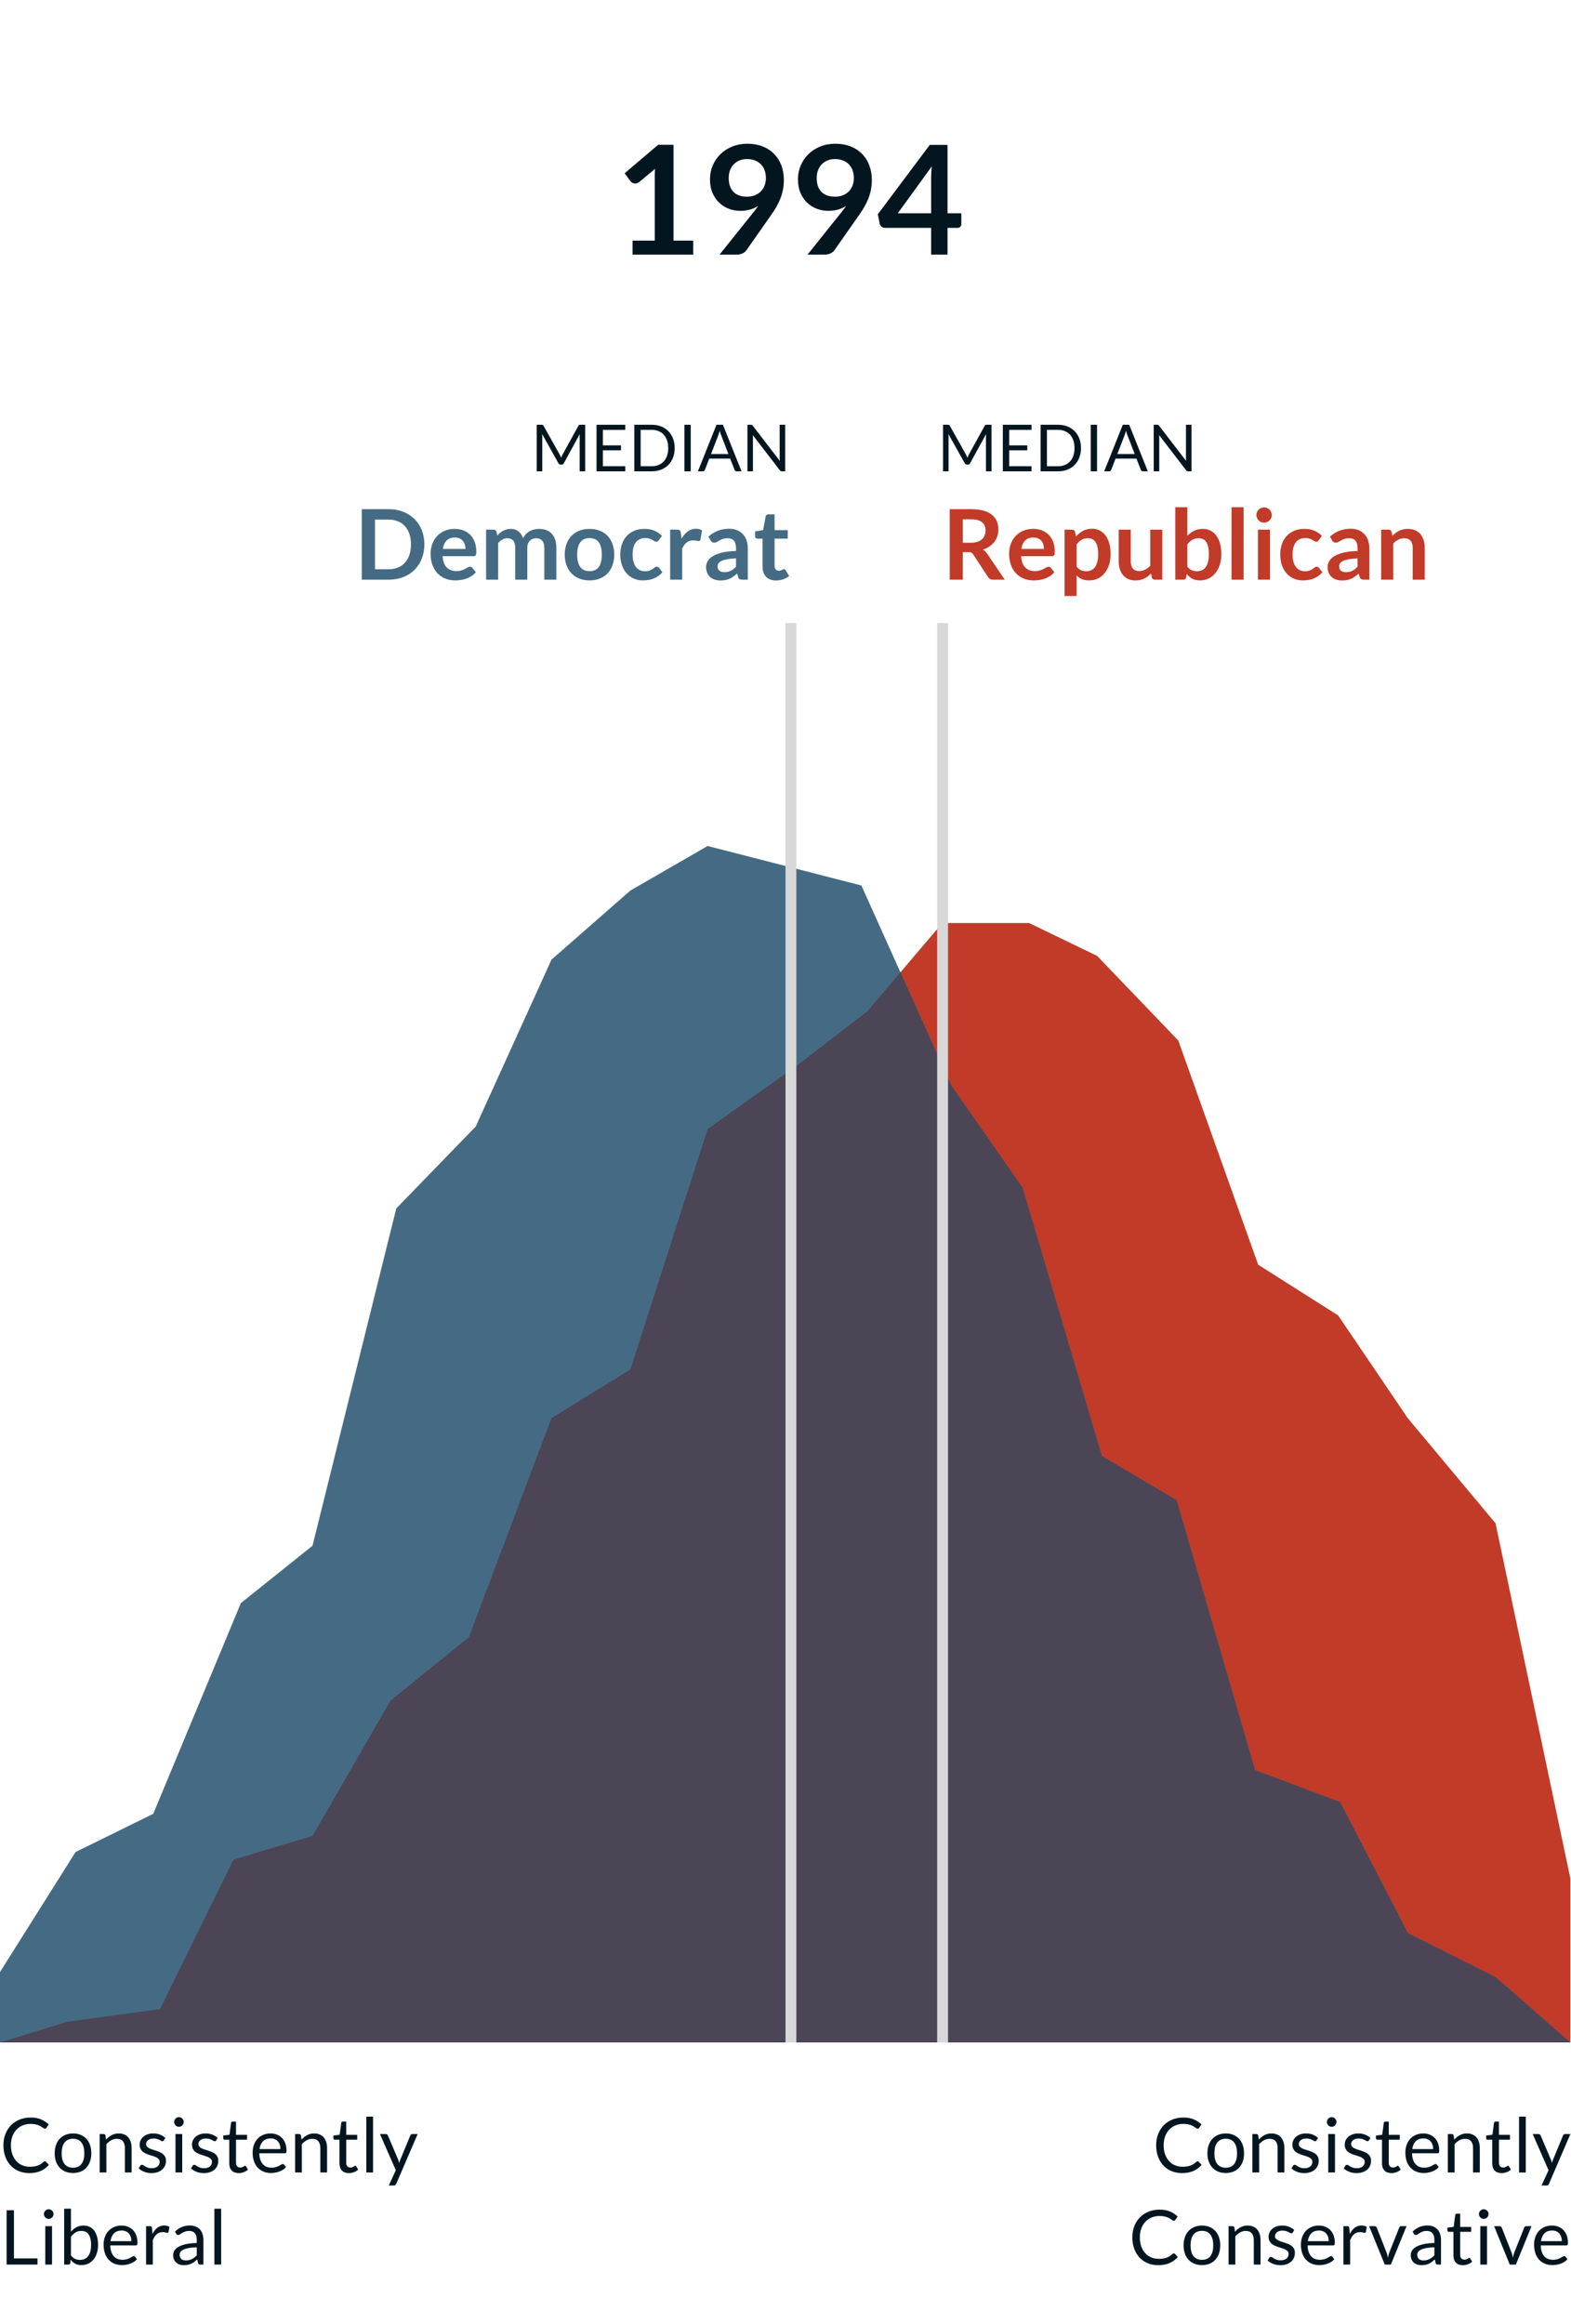 <?xml version="1.0" encoding="UTF-8"?>
<svg width="290px" height="429px" viewBox="0 0 290 429" version="1.1" xmlns="http://www.w3.org/2000/svg" xmlns:xlink="http://www.w3.org/1999/xlink">
    <title>political-division-1994</title>
    <g id="political-division-1994" stroke="none" stroke-width="1" fill="none" fill-rule="evenodd">
        <g id="1994" transform="translate(115.31, 26.532)" fill="#03161F" fill-rule="nonzero">
            <path d="M1.456,17.878 L5.558,17.878 L5.558,6.076 C5.558,5.619 5.572,5.138 5.6,4.634 L2.688,7.07 C2.567,7.173 2.443,7.243 2.317,7.28 C2.191,7.317 2.067,7.336 1.946,7.336 C1.759,7.336 1.589,7.296 1.435,7.217 C1.281,7.138 1.167,7.047 1.092,6.944 L0,5.446 L6.174,0.196 L9.016,0.196 L9.016,17.878 L12.656,17.878 L12.656,20.468 L1.456,20.468 L1.456,17.878 Z" id="1"></path>
            <path d="M21.35,12.39 C20.65,12.39 19.964,12.269 19.292,12.026 C18.62,11.783 18.02,11.417 17.493,10.927 C16.966,10.437 16.543,9.83 16.226,9.107 C15.909,8.384 15.75,7.537 15.75,6.566 C15.75,5.661 15.918,4.811 16.254,4.018 C16.59,3.225 17.061,2.529 17.668,1.932 C18.275,1.335 19.003,0.863 19.852,0.518 C20.701,0.173 21.639,0 22.666,0 C23.702,0 24.633,0.163 25.459,0.49 C26.285,0.817 26.99,1.274 27.573,1.862 C28.156,2.45 28.604,3.155 28.917,3.976 C29.23,4.797 29.386,5.698 29.386,6.678 C29.386,7.303 29.332,7.896 29.225,8.456 C29.118,9.016 28.964,9.555 28.763,10.073 C28.562,10.591 28.322,11.095 28.042,11.585 C27.762,12.075 27.449,12.567 27.104,13.062 L22.47,19.67 C22.311,19.894 22.076,20.083 21.763,20.237 C21.45,20.391 21.093,20.468 20.692,20.468 L17.514,20.468 L23.8,12.614 C23.959,12.418 24.108,12.227 24.248,12.04 C24.388,11.853 24.523,11.667 24.654,11.48 C24.187,11.779 23.674,12.005 23.114,12.159 C22.554,12.313 21.966,12.39 21.35,12.39 Z M26.068,6.328 C26.068,5.777 25.984,5.285 25.816,4.851 C25.648,4.417 25.41,4.051 25.102,3.752 C24.794,3.453 24.428,3.225 24.003,3.066 C23.578,2.907 23.114,2.828 22.61,2.828 C22.087,2.828 21.616,2.914 21.196,3.087 C20.776,3.26 20.419,3.5 20.125,3.808 C19.831,4.116 19.605,4.482 19.446,4.907 C19.287,5.332 19.208,5.796 19.208,6.3 C19.208,7.429 19.5,8.29 20.083,8.883 C20.666,9.476 21.495,9.772 22.568,9.772 C23.128,9.772 23.625,9.683 24.059,9.506 C24.493,9.329 24.859,9.086 25.158,8.778 C25.457,8.47 25.683,8.106 25.837,7.686 C25.991,7.266 26.068,6.813 26.068,6.328 Z" id="9"></path>
            <path d="M37.59,12.39 C36.89,12.39 36.204,12.269 35.532,12.026 C34.86,11.783 34.26,11.417 33.733,10.927 C33.206,10.437 32.783,9.83 32.466,9.107 C32.149,8.384 31.99,7.537 31.99,6.566 C31.99,5.661 32.158,4.811 32.494,4.018 C32.83,3.225 33.301,2.529 33.908,1.932 C34.515,1.335 35.243,0.863 36.092,0.518 C36.941,0.173 37.879,0 38.906,0 C39.942,0 40.873,0.163 41.699,0.49 C42.525,0.817 43.23,1.274 43.813,1.862 C44.396,2.45 44.844,3.155 45.157,3.976 C45.47,4.797 45.626,5.698 45.626,6.678 C45.626,7.303 45.572,7.896 45.465,8.456 C45.358,9.016 45.204,9.555 45.003,10.073 C44.802,10.591 44.562,11.095 44.282,11.585 C44.002,12.075 43.689,12.567 43.344,13.062 L38.71,19.67 C38.551,19.894 38.316,20.083 38.003,20.237 C37.69,20.391 37.333,20.468 36.932,20.468 L33.754,20.468 L40.04,12.614 C40.199,12.418 40.348,12.227 40.488,12.04 C40.628,11.853 40.763,11.667 40.894,11.48 C40.427,11.779 39.914,12.005 39.354,12.159 C38.794,12.313 38.206,12.39 37.59,12.39 Z M42.308,6.328 C42.308,5.777 42.224,5.285 42.056,4.851 C41.888,4.417 41.65,4.051 41.342,3.752 C41.034,3.453 40.668,3.225 40.243,3.066 C39.818,2.907 39.354,2.828 38.85,2.828 C38.327,2.828 37.856,2.914 37.436,3.087 C37.016,3.26 36.659,3.5 36.365,3.808 C36.071,4.116 35.845,4.482 35.686,4.907 C35.527,5.332 35.448,5.796 35.448,6.3 C35.448,7.429 35.74,8.29 36.323,8.883 C36.906,9.476 37.735,9.772 38.808,9.772 C39.368,9.772 39.865,9.683 40.299,9.506 C40.733,9.329 41.099,9.086 41.398,8.778 C41.697,8.47 41.923,8.106 42.077,7.686 C42.231,7.266 42.308,6.813 42.308,6.328 Z" id="9"></path>
            <path d="M59.598,12.838 L62.146,12.838 L62.146,14.84 C62.146,15.027 62.085,15.188 61.964,15.323 C61.843,15.458 61.665,15.526 61.432,15.526 L59.598,15.526 L59.598,20.468 L56.574,20.468 L56.574,15.526 L48.034,15.526 C47.801,15.526 47.595,15.454 47.418,15.309 C47.241,15.164 47.129,14.985 47.082,14.77 L46.732,13.02 L56.322,0.21 L59.598,0.21 L59.598,12.838 Z M56.574,6.216 C56.574,5.917 56.583,5.595 56.602,5.25 C56.621,4.905 56.653,4.545 56.7,4.172 L50.414,12.838 L56.574,12.838 L56.574,6.216 Z" id="4"></path>
        </g>
        <g id="MEDIAN" transform="translate(99.08, 78.402)" fill="#03161F" fill-rule="nonzero">
            <path d="M4.23,5.49 C4.286,5.586 4.335,5.687 4.377,5.793 C4.419,5.899 4.46,6.006 4.5,6.114 C4.54,6.002 4.582,5.895 4.626,5.793 C4.67,5.691 4.72,5.588 4.776,5.484 L7.686,0.198 C7.738,0.106 7.792,0.05 7.848,0.03 C7.904,0.01 7.984,0 8.088,0 L8.946,0 L8.946,8.598 L7.926,8.598 L7.926,2.28 C7.926,2.196 7.928,2.106 7.932,2.01 C7.936,1.914 7.942,1.816 7.95,1.716 L5.004,7.092 C4.904,7.272 4.764,7.362 4.584,7.362 L4.416,7.362 C4.236,7.362 4.096,7.272 3.996,7.092 L0.984,1.698 C0.996,1.802 1.005,1.904 1.011,2.004 C1.017,2.104 1.02,2.196 1.02,2.28 L1.02,8.598 L0,8.598 L0,0 L0.858,0 C0.962,0 1.042,0.01 1.098,0.03 C1.154,0.05 1.208,0.106 1.26,0.198 L4.23,5.49 Z" id="M"></path>
            <polygon id="E" points="16.338 0 16.338 0.948 12.21 0.948 12.21 3.804 15.552 3.804 15.552 4.716 12.21 4.716 12.21 7.65 16.338 7.65 16.338 8.598 11.04 8.598 11.04 0"></polygon>
            <path d="M25.464,4.302 C25.464,4.946 25.362,5.532 25.158,6.06 C24.954,6.588 24.666,7.04 24.294,7.416 C23.922,7.792 23.476,8.083 22.956,8.289 C22.436,8.495 21.86,8.598 21.228,8.598 L18.012,8.598 L18.012,0 L21.228,0 C21.86,0 22.436,0.103 22.956,0.309 C23.476,0.515 23.922,0.807 24.294,1.185 C24.666,1.563 24.954,2.016 25.158,2.544 C25.362,3.072 25.464,3.658 25.464,4.302 Z M24.27,4.302 C24.27,3.774 24.198,3.302 24.054,2.886 C23.91,2.47 23.706,2.118 23.442,1.83 C23.178,1.542 22.858,1.322 22.482,1.17 C22.106,1.018 21.688,0.942 21.228,0.942 L19.182,0.942 L19.182,7.656 L21.228,7.656 C21.688,7.656 22.106,7.58 22.482,7.428 C22.858,7.276 23.178,7.057 23.442,6.771 C23.706,6.485 23.91,6.134 24.054,5.718 C24.198,5.302 24.27,4.83 24.27,4.302 Z" id="D"></path>
            <polygon id="I" points="28.428 8.598 27.264 8.598 27.264 0 28.428 0"></polygon>
            <path d="M37.806,8.598 L36.906,8.598 C36.802,8.598 36.718,8.572 36.654,8.52 C36.59,8.468 36.542,8.402 36.51,8.322 L35.706,6.246 L31.848,6.246 L31.044,8.322 C31.016,8.394 30.968,8.458 30.9,8.514 C30.832,8.57 30.748,8.598 30.648,8.598 L29.748,8.598 L33.186,0 L34.368,0 L37.806,8.598 Z M32.172,5.406 L35.382,5.406 L34.032,1.908 C33.944,1.692 33.858,1.422 33.774,1.098 C33.73,1.262 33.687,1.413 33.645,1.551 C33.603,1.689 33.562,1.81 33.522,1.914 L32.172,5.406 Z" id="A"></path>
            <path d="M39.492,0 C39.596,0 39.673,0.013 39.723,0.039 C39.773,0.065 39.83,0.118 39.894,0.198 L44.874,6.678 C44.862,6.574 44.854,6.473 44.85,6.375 C44.846,6.277 44.844,6.182 44.844,6.09 L44.844,0 L45.864,0 L45.864,8.598 L45.276,8.598 C45.184,8.598 45.107,8.582 45.045,8.55 C44.983,8.518 44.922,8.464 44.862,8.388 L39.888,1.914 C39.896,2.014 39.902,2.112 39.906,2.208 C39.91,2.304 39.912,2.392 39.912,2.472 L39.912,8.598 L38.892,8.598 L38.892,0 L39.492,0 Z" id="N"></path>
        </g>
        <g id="Democrat" transform="translate(66.782, 93.986)" fill="#456B84" fill-rule="nonzero">
            <path d="M11.556,6.507 C11.556,7.461 11.397,8.337 11.079,9.135 C10.761,9.933 10.314,10.62 9.738,11.196 C9.162,11.772 8.469,12.219 7.659,12.537 C6.849,12.855 5.952,13.014 4.968,13.014 L0,13.014 L0,0 L4.968,0 C5.952,0 6.849,0.161 7.659,0.481 C8.469,0.802 9.162,1.25 9.738,1.823 C10.314,2.396 10.761,3.081 11.079,3.879 C11.397,4.677 11.556,5.553 11.556,6.507 Z M9.081,6.507 C9.081,5.793 8.985,5.152 8.793,4.585 C8.601,4.019 8.328,3.538 7.974,3.146 C7.62,2.752 7.189,2.451 6.683,2.241 C6.176,2.031 5.604,1.926 4.968,1.926 L2.439,1.926 L2.439,11.088 L4.968,11.088 C5.604,11.088 6.176,10.983 6.683,10.773 C7.189,10.563 7.62,10.261 7.974,9.868 C8.328,9.476 8.601,8.995 8.793,8.428 C8.985,7.862 9.081,7.221 9.081,6.507 Z" id="D"></path>
            <path d="M17.145,3.636 C17.727,3.636 18.262,3.729 18.752,3.915 C19.241,4.101 19.662,4.372 20.016,4.729 C20.37,5.087 20.646,5.524 20.844,6.043 C21.042,6.562 21.141,7.155 21.141,7.821 C21.141,7.989 21.134,8.129 21.119,8.239 C21.104,8.351 21.076,8.438 21.038,8.501 C20.998,8.563 20.946,8.608 20.88,8.636 C20.814,8.662 20.73,8.676 20.628,8.676 L14.922,8.676 C14.988,9.624 15.243,10.32 15.687,10.764 C16.131,11.208 16.719,11.43 17.451,11.43 C17.811,11.43 18.122,11.388 18.383,11.304 C18.643,11.22 18.872,11.127 19.067,11.025 C19.262,10.923 19.433,10.83 19.579,10.746 C19.727,10.662 19.869,10.62 20.007,10.62 C20.097,10.62 20.175,10.638 20.241,10.674 C20.307,10.71 20.364,10.761 20.412,10.827 L21.06,11.637 C20.814,11.925 20.538,12.166 20.232,12.361 C19.926,12.556 19.607,12.713 19.273,12.829 C18.941,12.947 18.602,13.029 18.256,13.077 C17.912,13.125 17.577,13.149 17.253,13.149 C16.611,13.149 16.014,13.043 15.462,12.829 C14.91,12.617 14.43,12.302 14.022,11.884 C13.614,11.467 13.293,10.951 13.059,10.336 C12.825,9.722 12.708,9.009 12.708,8.199 C12.708,7.569 12.81,6.976 13.014,6.421 C13.218,5.867 13.511,5.383 13.892,4.973 C14.273,4.561 14.738,4.236 15.287,3.996 C15.835,3.756 16.455,3.636 17.145,3.636 Z M17.19,5.229 C16.542,5.229 16.035,5.412 15.669,5.778 C15.303,6.144 15.069,6.663 14.967,7.335 L19.143,7.335 C19.143,7.047 19.104,6.776 19.026,6.521 C18.948,6.266 18.828,6.042 18.666,5.85 C18.504,5.658 18.3,5.506 18.054,5.396 C17.808,5.285 17.52,5.229 17.19,5.229 Z" id="e"></path>
            <path d="M22.95,13.014 L22.95,3.78 L24.309,3.78 C24.597,3.78 24.786,3.915 24.876,4.185 L25.02,4.869 C25.182,4.689 25.352,4.524 25.529,4.374 C25.706,4.224 25.895,4.095 26.096,3.987 C26.297,3.879 26.512,3.793 26.744,3.731 C26.974,3.667 27.228,3.636 27.504,3.636 C28.086,3.636 28.564,3.793 28.939,4.109 C29.314,4.423 29.595,4.842 29.781,5.364 C29.925,5.058 30.105,4.795 30.321,4.577 C30.537,4.357 30.774,4.179 31.032,4.041 C31.29,3.903 31.564,3.801 31.855,3.735 C32.147,3.669 32.439,3.636 32.733,3.636 C33.243,3.636 33.696,3.714 34.092,3.87 C34.488,4.026 34.821,4.254 35.091,4.554 C35.361,4.854 35.566,5.22 35.708,5.652 C35.849,6.084 35.919,6.579 35.919,7.137 L35.919,13.014 L33.696,13.014 L33.696,7.137 C33.696,6.549 33.567,6.106 33.309,5.809 C33.051,5.513 32.673,5.364 32.175,5.364 C31.947,5.364 31.735,5.403 31.541,5.481 C31.346,5.559 31.174,5.671 31.027,5.819 C30.881,5.965 30.765,6.15 30.681,6.372 C30.597,6.594 30.555,6.849 30.555,7.137 L30.555,13.014 L28.323,13.014 L28.323,7.137 C28.323,6.519 28.198,6.069 27.95,5.787 C27.701,5.505 27.333,5.364 26.847,5.364 C26.529,5.364 26.23,5.444 25.951,5.603 C25.672,5.761 25.413,5.979 25.173,6.255 L25.173,13.014 L22.95,13.014 Z" id="m"></path>
            <path d="M42.048,3.636 C42.738,3.636 43.364,3.747 43.925,3.969 C44.486,4.191 44.964,4.506 45.36,4.914 C45.756,5.322 46.062,5.82 46.278,6.408 C46.494,6.996 46.602,7.653 46.602,8.379 C46.602,9.111 46.494,9.771 46.278,10.359 C46.062,10.947 45.756,11.448 45.36,11.862 C44.964,12.276 44.486,12.594 43.925,12.816 C43.364,13.038 42.738,13.149 42.048,13.149 C41.358,13.149 40.731,13.038 40.167,12.816 C39.603,12.594 39.121,12.276 38.722,11.862 C38.324,11.448 38.014,10.947 37.795,10.359 C37.577,9.771 37.467,9.111 37.467,8.379 C37.467,7.653 37.577,6.996 37.795,6.408 C38.014,5.82 38.324,5.322 38.722,4.914 C39.121,4.506 39.603,4.191 40.167,3.969 C40.731,3.747 41.358,3.636 42.048,3.636 Z M42.048,11.439 C42.816,11.439 43.385,11.181 43.754,10.665 C44.123,10.149 44.307,9.393 44.307,8.397 C44.307,7.401 44.123,6.642 43.754,6.12 C43.385,5.598 42.816,5.337 42.048,5.337 C41.268,5.337 40.692,5.599 40.32,6.125 C39.948,6.649 39.762,7.407 39.762,8.397 C39.762,9.387 39.948,10.142 40.32,10.661 C40.692,11.18 41.268,11.439 42.048,11.439 Z" id="o"></path>
            <path d="M54.828,5.733 C54.762,5.817 54.697,5.883 54.635,5.931 C54.572,5.979 54.48,6.003 54.36,6.003 C54.246,6.003 54.135,5.968 54.027,5.899 C53.919,5.83 53.79,5.753 53.64,5.665 C53.49,5.579 53.312,5.5 53.105,5.431 C52.898,5.362 52.641,5.328 52.335,5.328 C51.945,5.328 51.603,5.399 51.309,5.54 C51.015,5.681 50.77,5.883 50.575,6.147 C50.38,6.411 50.235,6.731 50.139,7.106 C50.043,7.481 49.995,7.905 49.995,8.379 C49.995,8.871 50.047,9.309 50.153,9.693 C50.258,10.077 50.409,10.399 50.607,10.661 C50.805,10.921 51.045,11.12 51.327,11.255 C51.609,11.389 51.927,11.457 52.281,11.457 C52.635,11.457 52.922,11.414 53.141,11.326 C53.359,11.239 53.544,11.143 53.694,11.039 C53.844,10.934 53.974,10.838 54.086,10.751 C54.197,10.664 54.321,10.62 54.459,10.62 C54.639,10.62 54.774,10.689 54.864,10.827 L55.503,11.637 C55.257,11.925 54.99,12.166 54.702,12.361 C54.414,12.556 54.115,12.713 53.806,12.829 C53.498,12.947 53.178,13.029 52.848,13.077 C52.518,13.125 52.191,13.149 51.867,13.149 C51.297,13.149 50.76,13.043 50.256,12.829 C49.752,12.617 49.312,12.306 48.938,11.898 C48.562,11.49 48.266,10.991 48.047,10.399 C47.828,9.809 47.718,9.135 47.718,8.379 C47.718,7.701 47.816,7.072 48.011,6.494 C48.206,5.915 48.492,5.413 48.87,4.99 C49.248,4.567 49.716,4.236 50.274,3.996 C50.832,3.756 51.474,3.636 52.2,3.636 C52.89,3.636 53.495,3.747 54.014,3.969 C54.532,4.191 54.999,4.509 55.413,4.923 L54.828,5.733 Z" id="c"></path>
            <path d="M56.925,13.014 L56.925,3.78 L58.23,3.78 C58.458,3.78 58.617,3.822 58.707,3.906 C58.797,3.99 58.857,4.134 58.887,4.338 L59.022,5.454 C59.352,4.884 59.739,4.434 60.183,4.104 C60.627,3.774 61.125,3.609 61.677,3.609 C62.133,3.609 62.511,3.714 62.811,3.924 L62.523,5.589 C62.505,5.697 62.466,5.774 62.406,5.819 C62.346,5.864 62.265,5.886 62.163,5.886 C62.073,5.886 61.95,5.865 61.794,5.823 C61.638,5.781 61.431,5.76 61.173,5.76 C60.711,5.76 60.315,5.888 59.985,6.143 C59.655,6.397 59.376,6.771 59.148,7.263 L59.148,13.014 L56.925,13.014 Z" id="r"></path>
            <path d="M71.253,13.014 L70.254,13.014 C70.044,13.014 69.879,12.982 69.759,12.919 C69.639,12.857 69.549,12.729 69.489,12.537 L69.291,11.88 C69.057,12.09 68.828,12.274 68.603,12.434 C68.377,12.592 68.145,12.726 67.905,12.834 C67.665,12.942 67.41,13.023 67.14,13.077 C66.87,13.131 66.57,13.158 66.24,13.158 C65.85,13.158 65.49,13.105 65.16,13.001 C64.83,12.896 64.546,12.738 64.309,12.528 C64.073,12.318 63.888,12.057 63.756,11.745 C63.624,11.433 63.558,11.07 63.558,10.656 C63.558,10.308 63.65,9.964 63.833,9.626 C64.016,9.287 64.32,8.98 64.746,8.707 C65.172,8.434 65.739,8.208 66.447,8.028 C67.155,7.848 68.034,7.746 69.084,7.722 L69.084,7.182 C69.084,6.564 68.954,6.106 68.692,5.809 C68.431,5.513 68.052,5.364 67.554,5.364 C67.194,5.364 66.894,5.406 66.654,5.49 C66.414,5.574 66.206,5.668 66.028,5.774 C65.852,5.878 65.688,5.973 65.538,6.057 C65.388,6.141 65.223,6.183 65.043,6.183 C64.893,6.183 64.764,6.144 64.656,6.066 C64.548,5.988 64.461,5.892 64.395,5.778 L63.99,5.067 C65.052,4.095 66.333,3.609 67.833,3.609 C68.373,3.609 68.855,3.697 69.278,3.874 C69.701,4.051 70.059,4.298 70.353,4.612 C70.647,4.928 70.871,5.304 71.023,5.742 C71.177,6.18 71.253,6.66 71.253,7.182 L71.253,13.014 Z M66.933,11.628 C67.161,11.628 67.371,11.607 67.563,11.565 C67.755,11.523 67.936,11.46 68.108,11.376 C68.278,11.292 68.444,11.188 68.603,11.066 C68.761,10.943 68.922,10.797 69.084,10.629 L69.084,9.072 C68.436,9.102 67.894,9.158 67.46,9.239 C67.025,9.319 66.675,9.423 66.411,9.549 C66.147,9.675 65.96,9.822 65.849,9.99 C65.737,10.158 65.682,10.341 65.682,10.539 C65.682,10.929 65.797,11.208 66.028,11.376 C66.26,11.544 66.561,11.628 66.933,11.628 Z" id="a"></path>
            <path d="M76.473,13.158 C75.675,13.158 75.06,12.931 74.628,12.479 C74.196,12.025 73.98,11.4 73.98,10.602 L73.98,5.445 L73.044,5.445 C72.924,5.445 72.82,5.406 72.734,5.328 C72.647,5.25 72.603,5.133 72.603,4.977 L72.603,4.095 L74.088,3.852 L74.556,1.332 C74.58,1.212 74.635,1.119 74.722,1.053 C74.809,0.987 74.919,0.954 75.051,0.954 L76.203,0.954 L76.203,3.861 L78.633,3.861 L78.633,5.445 L76.203,5.445 L76.203,10.449 C76.203,10.737 76.275,10.962 76.419,11.124 C76.563,11.286 76.755,11.367 76.995,11.367 C77.133,11.367 77.249,11.351 77.341,11.318 C77.434,11.284 77.516,11.25 77.585,11.214 C77.653,11.178 77.715,11.143 77.769,11.111 C77.823,11.078 77.877,11.061 77.931,11.061 C77.997,11.061 78.051,11.078 78.093,11.111 C78.135,11.143 78.18,11.193 78.228,11.259 L78.894,12.339 C78.57,12.609 78.198,12.813 77.778,12.951 C77.358,13.089 76.923,13.158 76.473,13.158 Z" id="t"></path>
        </g>
        <g id="MEDIAN" transform="translate(174.08, 78.402)" fill="#03161F" fill-rule="nonzero">
            <path d="M4.23,5.49 C4.286,5.586 4.335,5.687 4.377,5.793 C4.419,5.899 4.46,6.006 4.5,6.114 C4.54,6.002 4.582,5.895 4.626,5.793 C4.67,5.691 4.72,5.588 4.776,5.484 L7.686,0.198 C7.738,0.106 7.792,0.05 7.848,0.03 C7.904,0.01 7.984,0 8.088,0 L8.946,0 L8.946,8.598 L7.926,8.598 L7.926,2.28 C7.926,2.196 7.928,2.106 7.932,2.01 C7.936,1.914 7.942,1.816 7.95,1.716 L5.004,7.092 C4.904,7.272 4.764,7.362 4.584,7.362 L4.416,7.362 C4.236,7.362 4.096,7.272 3.996,7.092 L0.984,1.698 C0.996,1.802 1.005,1.904 1.011,2.004 C1.017,2.104 1.02,2.196 1.02,2.28 L1.02,8.598 L0,8.598 L0,0 L0.858,0 C0.962,0 1.042,0.01 1.098,0.03 C1.154,0.05 1.208,0.106 1.26,0.198 L4.23,5.49 Z" id="M"></path>
            <polygon id="E" points="16.338 0 16.338 0.948 12.21 0.948 12.21 3.804 15.552 3.804 15.552 4.716 12.21 4.716 12.21 7.65 16.338 7.65 16.338 8.598 11.04 8.598 11.04 0"></polygon>
            <path d="M25.464,4.302 C25.464,4.946 25.362,5.532 25.158,6.06 C24.954,6.588 24.666,7.04 24.294,7.416 C23.922,7.792 23.476,8.083 22.956,8.289 C22.436,8.495 21.86,8.598 21.228,8.598 L18.012,8.598 L18.012,0 L21.228,0 C21.86,0 22.436,0.103 22.956,0.309 C23.476,0.515 23.922,0.807 24.294,1.185 C24.666,1.563 24.954,2.016 25.158,2.544 C25.362,3.072 25.464,3.658 25.464,4.302 Z M24.27,4.302 C24.27,3.774 24.198,3.302 24.054,2.886 C23.91,2.47 23.706,2.118 23.442,1.83 C23.178,1.542 22.858,1.322 22.482,1.17 C22.106,1.018 21.688,0.942 21.228,0.942 L19.182,0.942 L19.182,7.656 L21.228,7.656 C21.688,7.656 22.106,7.58 22.482,7.428 C22.858,7.276 23.178,7.057 23.442,6.771 C23.706,6.485 23.91,6.134 24.054,5.718 C24.198,5.302 24.27,4.83 24.27,4.302 Z" id="D"></path>
            <polygon id="I" points="28.428 8.598 27.264 8.598 27.264 0 28.428 0"></polygon>
            <path d="M37.806,8.598 L36.906,8.598 C36.802,8.598 36.718,8.572 36.654,8.52 C36.59,8.468 36.542,8.402 36.51,8.322 L35.706,6.246 L31.848,6.246 L31.044,8.322 C31.016,8.394 30.968,8.458 30.9,8.514 C30.832,8.57 30.748,8.598 30.648,8.598 L29.748,8.598 L33.186,0 L34.368,0 L37.806,8.598 Z M32.172,5.406 L35.382,5.406 L34.032,1.908 C33.944,1.692 33.858,1.422 33.774,1.098 C33.73,1.262 33.687,1.413 33.645,1.551 C33.603,1.689 33.562,1.81 33.522,1.914 L32.172,5.406 Z" id="A"></path>
            <path d="M39.492,0 C39.596,0 39.673,0.013 39.723,0.039 C39.773,0.065 39.83,0.118 39.894,0.198 L44.874,6.678 C44.862,6.574 44.854,6.473 44.85,6.375 C44.846,6.277 44.844,6.182 44.844,6.09 L44.844,0 L45.864,0 L45.864,8.598 L45.276,8.598 C45.184,8.598 45.107,8.582 45.045,8.55 C44.983,8.518 44.922,8.464 44.862,8.388 L39.888,1.914 C39.896,2.014 39.902,2.112 39.906,2.208 C39.91,2.304 39.912,2.392 39.912,2.472 L39.912,8.598 L38.892,8.598 L38.892,0 L39.492,0 Z" id="N"></path>
        </g>
        <g id="Republican" transform="translate(175.314, 93.626)" fill="#C13B28" fill-rule="nonzero">
            <path d="M2.421,8.289 L2.421,13.374 L0,13.374 L0,0.36 L3.969,0.36 C4.857,0.36 5.617,0.452 6.25,0.634 C6.883,0.818 7.402,1.074 7.808,1.404 C8.213,1.734 8.509,2.128 8.698,2.587 C8.887,3.046 8.982,3.552 8.982,4.104 C8.982,4.542 8.918,4.956 8.789,5.346 C8.659,5.736 8.473,6.09 8.23,6.408 C7.987,6.726 7.688,7.005 7.33,7.245 C6.973,7.485 6.567,7.677 6.111,7.821 C6.417,7.995 6.681,8.244 6.903,8.568 L10.161,13.374 L7.983,13.374 C7.773,13.374 7.595,13.332 7.447,13.248 C7.301,13.164 7.176,13.044 7.074,12.888 L4.338,8.721 C4.236,8.565 4.123,8.454 4,8.388 C3.877,8.322 3.696,8.289 3.456,8.289 L2.421,8.289 Z M2.421,6.552 L3.933,6.552 C4.389,6.552 4.787,6.495 5.125,6.381 C5.465,6.267 5.744,6.109 5.963,5.909 C6.181,5.707 6.345,5.469 6.453,5.193 C6.561,4.917 6.615,4.614 6.615,4.284 C6.615,3.624 6.397,3.117 5.963,2.763 C5.527,2.409 4.863,2.232 3.969,2.232 L2.421,2.232 L2.421,6.552 Z" id="R"></path>
            <path d="M15.399,3.996 C15.981,3.996 16.517,4.089 17.006,4.275 C17.494,4.461 17.916,4.732 18.27,5.09 C18.624,5.447 18.9,5.885 19.098,6.404 C19.296,6.923 19.395,7.515 19.395,8.181 C19.395,8.349 19.387,8.489 19.372,8.6 C19.358,8.71 19.331,8.797 19.291,8.861 C19.253,8.924 19.2,8.969 19.134,8.995 C19.068,9.023 18.984,9.036 18.882,9.036 L13.176,9.036 C13.242,9.984 13.497,10.68 13.941,11.124 C14.385,11.568 14.973,11.79 15.705,11.79 C16.065,11.79 16.375,11.748 16.637,11.664 C16.898,11.58 17.125,11.487 17.32,11.385 C17.515,11.283 17.686,11.19 17.834,11.106 C17.98,11.022 18.123,10.98 18.261,10.98 C18.351,10.98 18.429,10.998 18.495,11.034 C18.561,11.07 18.618,11.121 18.666,11.187 L19.314,11.997 C19.068,12.285 18.792,12.527 18.486,12.722 C18.18,12.916 17.86,13.072 17.527,13.19 C17.195,13.306 16.855,13.389 16.511,13.437 C16.166,13.485 15.831,13.509 15.507,13.509 C14.865,13.509 14.268,13.402 13.716,13.19 C13.164,12.976 12.684,12.662 12.276,12.245 C11.868,11.828 11.547,11.312 11.313,10.697 C11.079,10.082 10.962,9.369 10.962,8.559 C10.962,7.929 11.064,7.337 11.268,6.782 C11.472,6.226 11.764,5.744 12.146,5.332 C12.527,4.921 12.992,4.596 13.54,4.356 C14.089,4.116 14.709,3.996 15.399,3.996 Z M15.444,5.589 C14.796,5.589 14.289,5.772 13.923,6.138 C13.557,6.504 13.323,7.023 13.221,7.695 L17.397,7.695 C17.397,7.407 17.358,7.136 17.28,6.88 C17.202,6.625 17.082,6.402 16.92,6.21 C16.758,6.018 16.554,5.867 16.308,5.755 C16.062,5.644 15.774,5.589 15.444,5.589 Z" id="e"></path>
            <path d="M21.204,16.389 L21.204,4.14 L22.563,4.14 C22.707,4.14 22.83,4.173 22.932,4.239 C23.034,4.305 23.1,4.407 23.13,4.545 L23.31,5.4 C23.682,4.974 24.11,4.629 24.593,4.365 C25.076,4.101 25.641,3.969 26.289,3.969 C26.793,3.969 27.253,4.074 27.671,4.284 C28.087,4.494 28.448,4.798 28.75,5.197 C29.053,5.596 29.288,6.088 29.453,6.673 C29.617,7.258 29.7,7.929 29.7,8.685 C29.7,9.375 29.607,10.014 29.421,10.602 C29.235,11.19 28.97,11.7 28.625,12.132 C28.279,12.564 27.863,12.902 27.373,13.145 C26.884,13.387 26.337,13.509 25.731,13.509 C25.209,13.509 24.767,13.43 24.404,13.271 C24.041,13.111 23.715,12.891 23.427,12.609 L23.427,16.389 L21.204,16.389 Z M25.524,5.724 C25.062,5.724 24.668,5.822 24.34,6.016 C24.014,6.212 23.709,6.486 23.427,6.84 L23.427,10.98 C23.679,11.292 23.953,11.509 24.25,11.633 C24.547,11.755 24.867,11.817 25.209,11.817 C25.545,11.817 25.849,11.754 26.122,11.628 C26.395,11.502 26.627,11.31 26.816,11.052 C27.005,10.794 27.15,10.469 27.252,10.075 C27.354,9.682 27.405,9.219 27.405,8.685 C27.405,8.145 27.361,7.688 27.274,7.312 C27.188,6.938 27.063,6.633 26.901,6.399 C26.739,6.165 26.543,5.994 26.311,5.886 C26.081,5.778 25.818,5.724 25.524,5.724 Z" id="p"></path>
            <path d="M33.417,4.14 L33.417,10.008 C33.417,10.572 33.547,11.008 33.809,11.318 C34.069,11.627 34.461,11.781 34.983,11.781 C35.367,11.781 35.727,11.695 36.063,11.524 C36.399,11.354 36.717,11.118 37.017,10.818 L37.017,4.14 L39.24,4.14 L39.24,13.374 L37.881,13.374 C37.593,13.374 37.404,13.239 37.314,12.969 L37.161,12.231 C36.969,12.423 36.771,12.598 36.567,12.758 C36.363,12.916 36.145,13.052 35.914,13.162 C35.684,13.274 35.434,13.361 35.167,13.424 C34.901,13.486 34.614,13.518 34.308,13.518 C33.804,13.518 33.358,13.432 32.971,13.261 C32.584,13.091 32.259,12.849 31.995,12.537 C31.731,12.225 31.532,11.854 31.396,11.425 C31.262,10.996 31.194,10.524 31.194,10.008 L31.194,4.14 L33.417,4.14 Z" id="u"></path>
            <path d="M41.643,13.374 L41.643,0 L43.866,0 L43.866,5.274 C44.232,4.884 44.646,4.574 45.108,4.343 C45.57,4.112 46.11,3.996 46.728,3.996 C47.232,3.996 47.693,4.099 48.109,4.306 C48.526,4.513 48.886,4.815 49.19,5.211 C49.492,5.607 49.727,6.096 49.892,6.678 C50.056,7.26 50.139,7.929 50.139,8.685 C50.139,9.375 50.046,10.014 49.86,10.602 C49.674,11.19 49.408,11.7 49.063,12.132 C48.718,12.564 48.301,12.902 47.812,13.145 C47.324,13.387 46.776,13.509 46.17,13.509 C45.888,13.509 45.63,13.48 45.396,13.424 C45.162,13.367 44.949,13.287 44.757,13.185 C44.565,13.083 44.386,12.959 44.221,12.812 C44.056,12.665 43.899,12.501 43.749,12.321 L43.65,12.942 C43.614,13.098 43.553,13.209 43.465,13.275 C43.379,13.341 43.26,13.374 43.11,13.374 L41.643,13.374 Z M45.963,5.724 C45.501,5.724 45.106,5.822 44.779,6.016 C44.453,6.212 44.148,6.486 43.866,6.84 L43.866,10.98 C44.118,11.292 44.392,11.509 44.69,11.633 C44.986,11.755 45.309,11.817 45.657,11.817 C45.993,11.817 46.296,11.754 46.566,11.628 C46.836,11.502 47.066,11.31 47.255,11.052 C47.444,10.794 47.589,10.469 47.691,10.075 C47.793,9.682 47.844,9.219 47.844,8.685 C47.844,8.145 47.8,7.688 47.714,7.312 C47.627,6.938 47.502,6.633 47.34,6.399 C47.178,6.165 46.981,5.994 46.751,5.886 C46.52,5.778 46.257,5.724 45.963,5.724 Z" id="b"></path>
            <polygon id="l" points="54.243 0 54.243 13.374 52.02 13.374 52.02 0"></polygon>
            <path d="M59.121,4.14 L59.121,13.374 L56.898,13.374 L56.898,4.14 L59.121,4.14 Z M59.454,1.449 C59.454,1.641 59.415,1.821 59.337,1.989 C59.259,2.157 59.156,2.304 59.026,2.43 C58.898,2.556 58.746,2.656 58.572,2.732 C58.398,2.807 58.212,2.844 58.014,2.844 C57.822,2.844 57.641,2.807 57.469,2.732 C57.298,2.656 57.15,2.556 57.024,2.43 C56.898,2.304 56.797,2.157 56.722,1.989 C56.648,1.821 56.61,1.641 56.61,1.449 C56.61,1.251 56.648,1.065 56.722,0.891 C56.797,0.717 56.898,0.567 57.024,0.441 C57.15,0.315 57.298,0.214 57.469,0.14 C57.641,0.065 57.822,0.027 58.014,0.027 C58.212,0.027 58.398,0.065 58.572,0.14 C58.746,0.214 58.898,0.315 59.026,0.441 C59.156,0.567 59.259,0.717 59.337,0.891 C59.415,1.065 59.454,1.251 59.454,1.449 Z" id="i"></path>
            <path d="M68.121,6.093 C68.055,6.177 67.99,6.243 67.927,6.291 C67.865,6.339 67.773,6.363 67.653,6.363 C67.539,6.363 67.428,6.329 67.32,6.26 C67.212,6.191 67.083,6.112 66.933,6.026 C66.783,5.939 66.605,5.861 66.397,5.792 C66.191,5.723 65.934,5.688 65.628,5.688 C65.238,5.688 64.896,5.758 64.602,5.899 C64.308,6.04 64.064,6.243 63.868,6.507 C63.673,6.771 63.528,7.09 63.432,7.465 C63.336,7.84 63.288,8.265 63.288,8.739 C63.288,9.231 63.34,9.669 63.446,10.053 C63.55,10.437 63.702,10.759 63.9,11.021 C64.098,11.281 64.338,11.479 64.62,11.614 C64.902,11.749 65.22,11.817 65.574,11.817 C65.928,11.817 66.215,11.774 66.433,11.687 C66.653,11.6 66.837,11.504 66.987,11.399 C67.137,11.293 67.267,11.197 67.379,11.111 C67.49,11.024 67.614,10.98 67.752,10.98 C67.932,10.98 68.067,11.049 68.157,11.187 L68.796,11.997 C68.55,12.285 68.283,12.527 67.995,12.722 C67.707,12.916 67.409,13.072 67.1,13.19 C66.79,13.306 66.471,13.389 66.141,13.437 C65.811,13.485 65.484,13.509 65.16,13.509 C64.59,13.509 64.053,13.402 63.549,13.19 C63.045,12.976 62.605,12.666 62.23,12.258 C61.855,11.85 61.559,11.351 61.34,10.759 C61.12,10.168 61.011,9.495 61.011,8.739 C61.011,8.061 61.108,7.433 61.303,6.854 C61.498,6.274 61.785,5.774 62.163,5.351 C62.541,4.928 63.009,4.596 63.567,4.356 C64.125,4.116 64.767,3.996 65.493,3.996 C66.183,3.996 66.787,4.107 67.306,4.329 C67.826,4.551 68.292,4.869 68.706,5.283 L68.121,6.093 Z" id="c"></path>
            <path d="M77.454,13.374 L76.455,13.374 C76.245,13.374 76.08,13.342 75.96,13.28 C75.84,13.216 75.75,13.089 75.69,12.897 L75.492,12.24 C75.258,12.45 75.028,12.634 74.803,12.793 C74.579,12.953 74.346,13.086 74.106,13.194 C73.866,13.302 73.611,13.383 73.341,13.437 C73.071,13.491 72.771,13.518 72.441,13.518 C72.051,13.518 71.691,13.466 71.361,13.361 C71.031,13.255 70.748,13.098 70.51,12.888 C70.273,12.678 70.089,12.417 69.957,12.105 C69.825,11.793 69.759,11.43 69.759,11.016 C69.759,10.668 69.85,10.325 70.034,9.986 C70.216,9.646 70.521,9.341 70.947,9.068 C71.373,8.794 71.94,8.568 72.648,8.388 C73.356,8.208 74.235,8.106 75.285,8.082 L75.285,7.542 C75.285,6.924 75.154,6.466 74.894,6.17 C74.632,5.872 74.253,5.724 73.755,5.724 C73.395,5.724 73.095,5.766 72.855,5.85 C72.615,5.934 72.406,6.029 72.23,6.133 C72.052,6.239 71.889,6.333 71.739,6.417 C71.589,6.501 71.424,6.543 71.244,6.543 C71.094,6.543 70.965,6.504 70.857,6.426 C70.749,6.348 70.662,6.252 70.596,6.138 L70.191,5.427 C71.253,4.455 72.534,3.969 74.034,3.969 C74.574,3.969 75.055,4.058 75.478,4.234 C75.901,4.412 76.26,4.657 76.554,4.973 C76.848,5.287 77.072,5.664 77.225,6.102 C77.377,6.54 77.454,7.02 77.454,7.542 L77.454,13.374 Z M73.134,11.988 C73.362,11.988 73.572,11.967 73.764,11.925 C73.956,11.883 74.138,11.82 74.308,11.736 C74.48,11.652 74.644,11.549 74.803,11.425 C74.963,11.303 75.123,11.157 75.285,10.989 L75.285,9.432 C74.637,9.462 74.096,9.518 73.66,9.598 C73.225,9.68 72.876,9.783 72.612,9.909 C72.348,10.035 72.16,10.182 72.049,10.35 C71.939,10.518 71.883,10.701 71.883,10.899 C71.883,11.289 71.999,11.568 72.23,11.736 C72.46,11.904 72.762,11.988 73.134,11.988 Z" id="a"></path>
            <path d="M79.641,13.374 L79.641,4.14 L81,4.14 C81.288,4.14 81.477,4.275 81.567,4.545 L81.72,5.274 C81.906,5.082 82.103,4.908 82.309,4.752 C82.516,4.596 82.736,4.461 82.966,4.347 C83.198,4.233 83.445,4.146 83.709,4.086 C83.973,4.026 84.261,3.996 84.573,3.996 C85.077,3.996 85.524,4.082 85.914,4.253 C86.304,4.423 86.629,4.663 86.891,4.973 C87.151,5.282 87.35,5.651 87.484,6.08 C87.62,6.508 87.687,6.981 87.687,7.497 L87.687,13.374 L85.464,13.374 L85.464,7.497 C85.464,6.933 85.334,6.497 85.073,6.188 C84.811,5.878 84.42,5.724 83.898,5.724 C83.514,5.724 83.154,5.811 82.818,5.985 C82.482,6.159 82.164,6.396 81.864,6.696 L81.864,13.374 L79.641,13.374 Z" id="n"></path>
        </g>
        <polygon id="Rectangle" fill="#C13B28" points="12.471 373.172 29.542 370.839 43.096 343.253 57.688 338.879 72.084 313.908 86.544 302.201 101.801 261.759 116.369 252.77 130.624 208.393 147.11 196.677 160.055 186.706 173.959 170.371 189.972 170.371 202.526 176.444 217.507 192.058 232.259 233.447 247.017 242.803 259.858 261.759 276.071 281.17 289.881 346.723 289.881 377 -2.84217094e-14 377"></polygon>
        <polygon id="Rectangle" fill="#456B84" points="-2.84217094e-14 364 13.947 341.853 28.288 334.799 44.462 295.906 57.688 285.311 73.153 223.054 87.817 207.933 101.801 177.135 116.369 164.374 130.624 156.154 159.008 163.445 175.619 200.373 188.786 219.255 203.386 268.733 217.21 276.909 231.681 326.733 247.392 332.63 259.896 356.825 276.071 364.927 289.881 377 -2.84217094e-14 377"></polygon>
        <path d="M166.215,179.468 L175.619,200.373 L188.786,219.255 L203.386,268.733 L217.21,276.909 L231.681,326.733 L247.392,332.63 L259.896,356.825 L276.071,364.927 L289.881,377 L-2.84217094e-14,377 L12.471,373.172 L29.542,370.839 L43.096,343.253 L57.688,338.879 L72.084,313.908 L86.544,302.201 L101.801,261.759 L116.369,252.77 L130.624,208.393 L147.11,196.677 L160.055,186.706 L166.215,179.468 Z" id="Combined-Shape" fill="#4C4556"></path>
        <g id="Consistently-Liberal" transform="translate(0.63, 390.689)" fill="#03161F" fill-rule="nonzero">
            <path d="M7.658,8.239 C7.733,8.239 7.8,8.269 7.861,8.33 L8.393,8.911 C7.982,9.387 7.484,9.758 6.899,10.024 C6.313,10.29 5.607,10.423 4.781,10.423 C4.058,10.423 3.402,10.298 2.814,10.049 C2.226,9.799 1.724,9.449 1.309,8.998 C0.894,8.548 0.572,8.008 0.343,7.378 C0.114,6.748 0,6.055 0,5.299 C0,4.543 0.122,3.85 0.367,3.22 C0.613,2.59 0.957,2.049 1.4,1.596 C1.843,1.143 2.374,0.792 2.993,0.542 C3.611,0.293 4.293,0.168 5.04,0.168 C5.777,0.168 6.413,0.282 6.947,0.511 C7.482,0.74 7.957,1.05 8.372,1.442 L7.931,2.065 C7.898,2.112 7.861,2.15 7.819,2.18 C7.777,2.211 7.716,2.226 7.637,2.226 C7.576,2.226 7.512,2.204 7.444,2.159 C7.377,2.115 7.296,2.06 7.203,1.995 C7.11,1.93 7,1.86 6.874,1.785 C6.748,1.71 6.599,1.64 6.426,1.575 C6.253,1.51 6.053,1.455 5.824,1.411 C5.595,1.366 5.332,1.344 5.033,1.344 C4.496,1.344 4.005,1.436 3.559,1.621 C3.114,1.805 2.73,2.067 2.408,2.408 C2.086,2.749 1.835,3.164 1.655,3.654 C1.476,4.144 1.386,4.692 1.386,5.299 C1.386,5.924 1.476,6.482 1.655,6.972 C1.835,7.462 2.08,7.876 2.39,8.214 C2.701,8.553 3.068,8.811 3.493,8.988 C3.918,9.165 4.375,9.254 4.865,9.254 C5.164,9.254 5.432,9.236 5.67,9.201 C5.908,9.166 6.128,9.112 6.332,9.037 C6.535,8.962 6.723,8.868 6.899,8.754 C7.074,8.639 7.25,8.503 7.427,8.344 C7.506,8.274 7.583,8.239 7.658,8.239 Z" id="C"></path>
            <path d="M12.852,3.108 C13.37,3.108 13.838,3.194 14.255,3.367 C14.673,3.54 15.028,3.785 15.319,4.102 C15.611,4.419 15.835,4.803 15.992,5.253 C16.148,5.704 16.226,6.207 16.226,6.762 C16.226,7.322 16.148,7.826 15.992,8.274 C15.835,8.722 15.611,9.105 15.319,9.422 C15.028,9.739 14.673,9.983 14.255,10.153 C13.838,10.324 13.37,10.409 12.852,10.409 C12.334,10.409 11.866,10.324 11.448,10.153 C11.031,9.983 10.675,9.739 10.381,9.422 C10.087,9.105 9.861,8.722 9.702,8.274 C9.543,7.826 9.464,7.322 9.464,6.762 C9.464,6.207 9.543,5.704 9.702,5.253 C9.861,4.803 10.087,4.419 10.381,4.102 C10.675,3.785 11.031,3.54 11.448,3.367 C11.866,3.194 12.334,3.108 12.852,3.108 Z M12.852,9.436 C13.552,9.436 14.075,9.201 14.42,8.732 C14.765,8.264 14.938,7.609 14.938,6.769 C14.938,5.924 14.765,5.266 14.42,4.795 C14.075,4.324 13.552,4.088 12.852,4.088 C12.497,4.088 12.189,4.149 11.928,4.27 C11.667,4.391 11.448,4.566 11.274,4.795 C11.098,5.024 10.968,5.305 10.882,5.638 C10.795,5.972 10.752,6.349 10.752,6.769 C10.752,7.189 10.795,7.565 10.882,7.896 C10.968,8.227 11.098,8.506 11.274,8.732 C11.448,8.959 11.667,9.133 11.928,9.254 C12.189,9.375 12.497,9.436 12.852,9.436 Z" id="o"></path>
            <path d="M17.766,10.311 L17.766,3.22 L18.508,3.22 C18.685,3.22 18.797,3.306 18.844,3.479 L18.942,4.249 C19.25,3.908 19.594,3.633 19.974,3.423 C20.355,3.213 20.795,3.108 21.294,3.108 C21.681,3.108 22.023,3.172 22.32,3.3 C22.616,3.429 22.863,3.611 23.061,3.846 C23.26,4.082 23.41,4.366 23.513,4.697 C23.616,5.028 23.667,5.395 23.667,5.796 L23.667,10.311 L22.421,10.311 L22.421,5.796 C22.421,5.259 22.299,4.843 22.053,4.546 C21.808,4.25 21.434,4.102 20.93,4.102 C20.561,4.102 20.217,4.191 19.898,4.368 C19.578,4.545 19.283,4.786 19.012,5.089 L19.012,10.311 L17.766,10.311 Z" id="n"></path>
            <path d="M29.61,4.389 C29.554,4.492 29.468,4.543 29.351,4.543 C29.281,4.543 29.202,4.517 29.113,4.466 C29.024,4.415 28.916,4.357 28.788,4.295 C28.659,4.231 28.506,4.173 28.329,4.12 C28.152,4.066 27.942,4.039 27.699,4.039 C27.489,4.039 27.3,4.066 27.132,4.12 C26.964,4.173 26.82,4.247 26.701,4.34 C26.582,4.433 26.491,4.542 26.428,4.665 C26.366,4.789 26.334,4.923 26.334,5.068 C26.334,5.25 26.387,5.402 26.491,5.523 C26.596,5.644 26.735,5.749 26.908,5.838 C27.081,5.927 27.277,6.005 27.496,6.072 C27.715,6.14 27.941,6.213 28.172,6.29 C28.402,6.367 28.628,6.452 28.847,6.545 C29.066,6.638 29.262,6.755 29.435,6.895 C29.608,7.035 29.747,7.207 29.852,7.41 C29.956,7.612 30.009,7.856 30.009,8.141 C30.009,8.468 29.951,8.77 29.834,9.047 C29.717,9.325 29.545,9.566 29.316,9.768 C29.087,9.972 28.807,10.131 28.476,10.248 C28.145,10.365 27.762,10.423 27.328,10.423 C26.833,10.423 26.385,10.342 25.984,10.181 C25.583,10.021 25.242,9.814 24.962,9.562 L25.256,9.086 C25.293,9.025 25.338,8.979 25.389,8.946 C25.44,8.913 25.508,8.897 25.592,8.897 C25.676,8.897 25.765,8.93 25.858,8.995 C25.951,9.06 26.064,9.133 26.198,9.212 C26.331,9.291 26.491,9.364 26.68,9.429 C26.869,9.494 27.106,9.527 27.391,9.527 C27.634,9.527 27.846,9.495 28.028,9.432 C28.21,9.37 28.362,9.284 28.483,9.177 C28.604,9.07 28.694,8.946 28.753,8.806 C28.811,8.666 28.84,8.517 28.84,8.358 C28.84,8.162 28.788,8 28.683,7.872 C28.578,7.743 28.439,7.633 28.266,7.543 C28.093,7.452 27.896,7.372 27.674,7.304 C27.453,7.237 27.227,7.166 26.995,7.091 C26.765,7.016 26.538,6.931 26.317,6.835 C26.095,6.74 25.898,6.62 25.725,6.475 C25.552,6.33 25.413,6.152 25.308,5.939 C25.203,5.727 25.151,5.469 25.151,5.166 C25.151,4.895 25.207,4.635 25.319,4.386 C25.431,4.136 25.594,3.917 25.809,3.728 C26.024,3.538 26.287,3.388 26.6,3.276 C26.913,3.164 27.27,3.108 27.671,3.108 C28.138,3.108 28.556,3.182 28.927,3.329 C29.299,3.475 29.619,3.677 29.89,3.934 L29.61,4.389 Z" id="s"></path>
            <path d="M33.012,3.22 L33.012,10.311 L31.766,10.311 L31.766,3.22 L33.012,3.22 Z M33.292,0.994 C33.292,1.115 33.267,1.228 33.218,1.333 C33.169,1.438 33.104,1.532 33.023,1.613 C32.941,1.695 32.846,1.759 32.739,1.806 C32.632,1.853 32.517,1.876 32.396,1.876 C32.275,1.876 32.161,1.853 32.056,1.806 C31.951,1.759 31.858,1.695 31.776,1.613 C31.695,1.532 31.631,1.438 31.584,1.333 C31.537,1.228 31.514,1.115 31.514,0.994 C31.514,0.873 31.537,0.757 31.584,0.647 C31.631,0.538 31.695,0.442 31.776,0.36 C31.858,0.279 31.951,0.215 32.056,0.168 C32.161,0.121 32.275,0.098 32.396,0.098 C32.517,0.098 32.632,0.121 32.739,0.168 C32.846,0.215 32.941,0.279 33.023,0.36 C33.104,0.442 33.169,0.538 33.218,0.647 C33.267,0.757 33.292,0.873 33.292,0.994 Z" id="i"></path>
            <path d="M39.27,4.389 C39.214,4.492 39.128,4.543 39.011,4.543 C38.941,4.543 38.862,4.517 38.773,4.466 C38.684,4.415 38.576,4.357 38.447,4.295 C38.319,4.231 38.166,4.173 37.989,4.12 C37.812,4.066 37.602,4.039 37.359,4.039 C37.149,4.039 36.96,4.066 36.792,4.12 C36.624,4.173 36.48,4.247 36.361,4.34 C36.242,4.433 36.151,4.542 36.089,4.665 C36.026,4.789 35.994,4.923 35.994,5.068 C35.994,5.25 36.047,5.402 36.151,5.523 C36.257,5.644 36.395,5.749 36.568,5.838 C36.741,5.927 36.937,6.005 37.156,6.072 C37.375,6.14 37.6,6.213 37.831,6.29 C38.062,6.367 38.288,6.452 38.507,6.545 C38.726,6.638 38.922,6.755 39.095,6.895 C39.268,7.035 39.407,7.207 39.511,7.41 C39.617,7.612 39.669,7.856 39.669,8.141 C39.669,8.468 39.611,8.77 39.494,9.047 C39.377,9.325 39.205,9.566 38.976,9.768 C38.747,9.972 38.467,10.131 38.136,10.248 C37.805,10.365 37.422,10.423 36.988,10.423 C36.493,10.423 36.045,10.342 35.644,10.181 C35.243,10.021 34.902,9.814 34.622,9.562 L34.916,9.086 C34.953,9.025 34.998,8.979 35.049,8.946 C35.1,8.913 35.168,8.897 35.252,8.897 C35.336,8.897 35.425,8.93 35.518,8.995 C35.611,9.06 35.724,9.133 35.858,9.212 C35.99,9.291 36.151,9.364 36.34,9.429 C36.529,9.494 36.766,9.527 37.051,9.527 C37.294,9.527 37.506,9.495 37.688,9.432 C37.87,9.37 38.022,9.284 38.143,9.177 C38.264,9.07 38.354,8.946 38.413,8.806 C38.471,8.666 38.5,8.517 38.5,8.358 C38.5,8.162 38.447,8 38.343,7.872 C38.237,7.743 38.099,7.633 37.926,7.543 C37.753,7.452 37.556,7.372 37.334,7.304 C37.113,7.237 36.886,7.166 36.656,7.091 C36.425,7.016 36.198,6.931 35.977,6.835 C35.755,6.74 35.558,6.62 35.385,6.475 C35.212,6.33 35.074,6.152 34.968,5.939 C34.864,5.727 34.811,5.469 34.811,5.166 C34.811,4.895 34.867,4.635 34.979,4.386 C35.091,4.136 35.254,3.917 35.469,3.728 C35.684,3.538 35.947,3.388 36.26,3.276 C36.573,3.164 36.93,3.108 37.331,3.108 C37.798,3.108 38.217,3.182 38.587,3.329 C38.959,3.475 39.279,3.677 39.55,3.934 L39.27,4.389 Z" id="s"></path>
            <path d="M43.435,10.423 C42.875,10.423 42.444,10.267 42.144,9.954 C41.843,9.641 41.692,9.191 41.692,8.603 L41.692,4.263 L40.838,4.263 C40.763,4.263 40.7,4.241 40.649,4.197 C40.598,4.152 40.572,4.083 40.572,3.99 L40.572,3.493 L41.734,3.346 L42.021,1.155 C42.03,1.085 42.061,1.028 42.112,0.984 C42.163,0.939 42.229,0.917 42.308,0.917 L42.938,0.917 L42.938,3.36 L44.968,3.36 L44.968,4.263 L42.938,4.263 L42.938,8.519 C42.938,8.818 43.01,9.039 43.155,9.184 C43.3,9.329 43.486,9.401 43.715,9.401 C43.846,9.401 43.959,9.383 44.054,9.348 C44.15,9.313 44.233,9.275 44.303,9.233 C44.373,9.191 44.432,9.152 44.481,9.117 C44.531,9.082 44.574,9.065 44.611,9.065 C44.676,9.065 44.735,9.105 44.786,9.184 L45.15,9.779 C44.935,9.98 44.676,10.137 44.373,10.252 C44.07,10.366 43.757,10.423 43.435,10.423 Z" id="t"></path>
            <path d="M49.315,3.108 C49.74,3.108 50.132,3.179 50.491,3.321 C50.85,3.464 51.161,3.669 51.422,3.938 C51.683,4.206 51.888,4.537 52.035,4.931 C52.181,5.326 52.255,5.775 52.255,6.279 C52.255,6.475 52.234,6.606 52.192,6.671 C52.15,6.736 52.071,6.769 51.954,6.769 L47.236,6.769 C47.245,7.217 47.306,7.607 47.418,7.938 C47.53,8.269 47.684,8.546 47.88,8.768 C48.076,8.989 48.309,9.155 48.58,9.264 C48.851,9.374 49.154,9.429 49.49,9.429 C49.803,9.429 50.072,9.393 50.298,9.32 C50.525,9.248 50.72,9.17 50.883,9.086 C51.046,9.002 51.183,8.924 51.292,8.851 C51.402,8.779 51.497,8.743 51.576,8.743 C51.679,8.743 51.758,8.783 51.814,8.862 L52.164,9.317 C52.01,9.504 51.826,9.666 51.611,9.803 C51.396,9.941 51.166,10.054 50.922,10.143 C50.676,10.232 50.423,10.298 50.162,10.342 C49.901,10.387 49.642,10.409 49.385,10.409 C48.895,10.409 48.444,10.326 48.031,10.161 C47.617,9.995 47.261,9.752 46.959,9.432 C46.658,9.113 46.424,8.717 46.256,8.246 C46.088,7.775 46.004,7.233 46.004,6.622 C46.004,6.127 46.08,5.665 46.231,5.236 C46.383,4.807 46.601,4.434 46.886,4.12 C47.171,3.804 47.518,3.557 47.929,3.377 C48.34,3.198 48.802,3.108 49.315,3.108 Z M49.343,4.025 C48.741,4.025 48.267,4.199 47.922,4.546 C47.577,4.894 47.362,5.376 47.278,5.992 L51.135,5.992 C51.135,5.703 51.095,5.438 51.016,5.197 C50.937,4.957 50.82,4.75 50.666,4.574 C50.512,4.399 50.324,4.264 50.102,4.168 C49.881,4.073 49.628,4.025 49.343,4.025 Z" id="e"></path>
            <path d="M53.844,10.311 L53.844,3.22 L54.586,3.22 C54.763,3.22 54.875,3.306 54.922,3.479 L55.02,4.249 C55.328,3.908 55.672,3.633 56.053,3.423 C56.433,3.213 56.873,3.108 57.372,3.108 C57.759,3.108 58.101,3.172 58.398,3.3 C58.694,3.429 58.941,3.611 59.139,3.846 C59.338,4.082 59.488,4.366 59.591,4.697 C59.694,5.028 59.745,5.395 59.745,5.796 L59.745,10.311 L58.499,10.311 L58.499,5.796 C58.499,5.259 58.377,4.843 58.132,4.546 C57.886,4.25 57.512,4.102 57.008,4.102 C56.639,4.102 56.295,4.191 55.975,4.368 C55.656,4.545 55.361,4.786 55.09,5.089 L55.09,10.311 L53.844,10.311 Z" id="n"></path>
            <path d="M63.777,10.423 C63.217,10.423 62.786,10.267 62.486,9.954 C62.184,9.641 62.034,9.191 62.034,8.603 L62.034,4.263 L61.18,4.263 C61.105,4.263 61.042,4.241 60.991,4.197 C60.94,4.152 60.914,4.083 60.914,3.99 L60.914,3.493 L62.076,3.346 L62.363,1.155 C62.372,1.085 62.403,1.028 62.454,0.984 C62.505,0.939 62.571,0.917 62.65,0.917 L63.28,0.917 L63.28,3.36 L65.31,3.36 L65.31,4.263 L63.28,4.263 L63.28,8.519 C63.28,8.818 63.352,9.039 63.497,9.184 C63.642,9.329 63.828,9.401 64.057,9.401 C64.188,9.401 64.301,9.383 64.397,9.348 C64.492,9.313 64.575,9.275 64.645,9.233 C64.715,9.191 64.775,9.152 64.823,9.117 C64.873,9.082 64.916,9.065 64.953,9.065 C65.018,9.065 65.077,9.105 65.128,9.184 L65.492,9.779 C65.277,9.98 65.018,10.137 64.715,10.252 C64.412,10.366 64.099,10.423 63.777,10.423 Z" id="t"></path>
            <polygon id="l" points="68.236 0 68.236 10.311 66.99 10.311 66.99 0"></polygon>
            <path d="M72.513,12.404 C72.471,12.497 72.418,12.572 72.356,12.628 C72.293,12.684 72.196,12.712 72.065,12.712 L71.141,12.712 L72.436,9.898 L69.51,3.22 L70.588,3.22 C70.695,3.22 70.779,3.247 70.84,3.3 C70.901,3.354 70.945,3.414 70.973,3.479 L72.87,7.945 C72.912,8.048 72.948,8.15 72.978,8.253 C73.009,8.356 73.036,8.461 73.059,8.568 C73.092,8.461 73.124,8.356 73.157,8.253 C73.19,8.15 73.227,8.045 73.269,7.938 L75.11,3.479 C75.138,3.404 75.186,3.342 75.254,3.293 C75.321,3.244 75.395,3.22 75.474,3.22 L76.468,3.22 L72.513,12.404 Z" id="y"></path>
            <polygon id="L" points="1.946 26.17 6.286 26.17 6.286 27.311 0.588 27.311 0.588 17.28 1.946 17.28"></polygon>
            <path d="M8.974,20.22 L8.974,27.311 L7.728,27.311 L7.728,20.22 L8.974,20.22 Z M9.254,17.994 C9.254,18.115 9.229,18.229 9.181,18.334 C9.132,18.439 9.066,18.532 8.985,18.613 C8.903,18.695 8.808,18.759 8.701,18.806 C8.594,18.853 8.479,18.876 8.358,18.876 C8.237,18.876 8.123,18.853 8.018,18.806 C7.913,18.759 7.82,18.695 7.739,18.613 C7.657,18.532 7.593,18.439 7.546,18.334 C7.499,18.229 7.476,18.115 7.476,17.994 C7.476,17.873 7.499,17.757 7.546,17.648 C7.593,17.538 7.657,17.442 7.739,17.36 C7.82,17.279 7.913,17.215 8.018,17.168 C8.123,17.121 8.237,17.098 8.358,17.098 C8.479,17.098 8.594,17.121 8.701,17.168 C8.808,17.215 8.903,17.279 8.985,17.36 C9.066,17.442 9.132,17.538 9.181,17.648 C9.229,17.757 9.254,17.873 9.254,17.994 Z" id="i"></path>
            <path d="M11.214,27.311 L11.214,17 L12.467,17 L12.467,21.242 C12.761,20.901 13.098,20.627 13.479,20.419 C13.859,20.212 14.294,20.108 14.784,20.108 C15.195,20.108 15.566,20.185 15.897,20.339 C16.228,20.493 16.511,20.723 16.744,21.029 C16.977,21.334 17.157,21.712 17.283,22.163 C17.409,22.613 17.472,23.132 17.472,23.72 C17.472,24.243 17.402,24.729 17.262,25.18 C17.122,25.63 16.92,26.02 16.657,26.349 C16.393,26.677 16.071,26.936 15.691,27.125 C15.31,27.314 14.882,27.409 14.406,27.409 C13.949,27.409 13.56,27.32 13.241,27.143 C12.921,26.966 12.642,26.718 12.404,26.401 L12.341,27.045 C12.304,27.222 12.196,27.311 12.019,27.311 L11.214,27.311 Z M14.378,21.102 C13.972,21.102 13.616,21.195 13.31,21.382 C13.005,21.569 12.724,21.832 12.467,22.173 L12.467,25.603 C12.691,25.911 12.94,26.128 13.213,26.254 C13.486,26.38 13.79,26.443 14.126,26.443 C14.789,26.443 15.297,26.207 15.652,25.736 C16.007,25.265 16.184,24.593 16.184,23.72 C16.184,23.258 16.143,22.861 16.061,22.53 C15.98,22.199 15.862,21.927 15.708,21.715 C15.554,21.502 15.365,21.347 15.141,21.249 C14.917,21.151 14.663,21.102 14.378,21.102 Z" id="b"></path>
            <path d="M21.805,20.108 C22.23,20.108 22.622,20.179 22.981,20.322 C23.34,20.464 23.651,20.669 23.912,20.938 C24.173,21.206 24.378,21.537 24.524,21.931 C24.672,22.326 24.745,22.775 24.745,23.279 C24.745,23.475 24.724,23.606 24.682,23.671 C24.64,23.736 24.561,23.769 24.444,23.769 L19.726,23.769 C19.735,24.217 19.796,24.607 19.908,24.938 C20.02,25.269 20.174,25.546 20.37,25.767 C20.566,25.989 20.799,26.155 21.07,26.265 C21.341,26.374 21.644,26.429 21.98,26.429 C22.293,26.429 22.562,26.393 22.788,26.32 C23.015,26.248 23.21,26.17 23.373,26.086 C23.536,26.002 23.673,25.924 23.782,25.852 C23.892,25.779 23.987,25.743 24.066,25.743 C24.169,25.743 24.248,25.783 24.304,25.862 L24.654,26.317 C24.5,26.504 24.316,26.666 24.101,26.803 C23.886,26.941 23.657,27.054 23.412,27.143 C23.166,27.232 22.913,27.298 22.652,27.343 C22.391,27.387 22.132,27.409 21.875,27.409 C21.385,27.409 20.933,27.326 20.52,27.16 C20.108,26.995 19.75,26.752 19.45,26.433 C19.148,26.113 18.914,25.717 18.746,25.246 C18.578,24.775 18.494,24.233 18.494,23.622 C18.494,23.127 18.57,22.665 18.721,22.236 C18.873,21.807 19.091,21.434 19.376,21.119 C19.661,20.805 20.008,20.557 20.419,20.378 C20.83,20.198 21.292,20.108 21.805,20.108 Z M21.833,21.025 C21.231,21.025 20.757,21.199 20.412,21.547 C20.067,21.894 19.852,22.376 19.768,22.992 L23.625,22.992 C23.625,22.703 23.585,22.438 23.506,22.198 C23.427,21.957 23.31,21.75 23.156,21.575 C23.002,21.399 22.814,21.264 22.593,21.169 C22.371,21.073 22.118,21.025 21.833,21.025 Z" id="e"></path>
            <path d="M26.334,27.311 L26.334,20.22 L27.048,20.22 C27.183,20.22 27.277,20.246 27.328,20.297 C27.379,20.348 27.414,20.437 27.433,20.563 L27.517,21.669 C27.76,21.174 28.059,20.788 28.416,20.511 C28.773,20.233 29.192,20.094 29.673,20.094 C29.869,20.094 30.046,20.116 30.205,20.16 C30.364,20.205 30.511,20.267 30.646,20.346 L30.485,21.277 C30.452,21.394 30.38,21.452 30.268,21.452 C30.203,21.452 30.102,21.43 29.967,21.386 C29.832,21.341 29.643,21.319 29.4,21.319 C28.966,21.319 28.603,21.445 28.311,21.697 C28.02,21.949 27.776,22.315 27.58,22.796 L27.58,27.311 L26.334,27.311 Z" id="r"></path>
            <path d="M36.918,27.311 L36.365,27.311 C36.244,27.311 36.146,27.292 36.071,27.255 C35.996,27.218 35.947,27.138 35.924,27.017 L35.784,26.359 C35.597,26.527 35.415,26.677 35.238,26.811 C35.061,26.944 34.874,27.055 34.678,27.146 C34.482,27.238 34.273,27.306 34.051,27.353 C33.83,27.4 33.584,27.423 33.313,27.423 C33.038,27.423 32.78,27.384 32.539,27.308 C32.299,27.23 32.09,27.115 31.913,26.961 C31.736,26.807 31.595,26.612 31.489,26.377 C31.384,26.141 31.332,25.862 31.332,25.54 C31.332,25.26 31.409,24.991 31.563,24.732 C31.717,24.473 31.965,24.243 32.309,24.042 C32.651,23.841 33.101,23.677 33.656,23.549 C34.211,23.42 34.89,23.347 35.693,23.328 L35.693,22.775 C35.693,22.224 35.575,21.808 35.34,21.526 C35.104,21.243 34.755,21.102 34.293,21.102 C33.99,21.102 33.734,21.14 33.526,21.218 C33.319,21.294 33.139,21.381 32.987,21.477 C32.836,21.572 32.705,21.659 32.596,21.735 C32.486,21.812 32.377,21.851 32.27,21.851 C32.186,21.851 32.112,21.829 32.05,21.785 C31.986,21.74 31.936,21.685 31.899,21.62 L31.675,21.221 C32.067,20.843 32.489,20.561 32.942,20.374 C33.395,20.187 33.896,20.094 34.447,20.094 C34.844,20.094 35.196,20.159 35.504,20.29 C35.812,20.421 36.071,20.603 36.281,20.836 C36.491,21.069 36.65,21.352 36.757,21.683 C36.864,22.014 36.918,22.378 36.918,22.775 L36.918,27.311 Z M33.684,26.548 C33.903,26.548 34.104,26.526 34.286,26.482 C34.468,26.437 34.639,26.374 34.8,26.293 C34.962,26.211 35.115,26.112 35.263,25.995 C35.41,25.878 35.553,25.745 35.693,25.596 L35.693,24.119 C35.119,24.138 34.631,24.183 34.23,24.256 C33.829,24.328 33.502,24.422 33.25,24.539 C32.998,24.656 32.815,24.793 32.7,24.952 C32.586,25.111 32.529,25.288 32.529,25.484 C32.529,25.671 32.559,25.832 32.62,25.967 C32.681,26.102 32.762,26.213 32.865,26.299 C32.968,26.386 33.089,26.449 33.229,26.488 C33.369,26.528 33.521,26.548 33.684,26.548 Z" id="a"></path>
            <polygon id="l" points="40.194 17 40.194 27.311 38.948 27.311 38.948 17"></polygon>
        </g>
        <g id="Consistently-Conserv" transform="translate(209.024, 390.689)" fill="#03161F" fill-rule="nonzero">
            <path d="M12.054,8.239 C12.129,8.239 12.196,8.269 12.257,8.33 L12.789,8.911 C12.378,9.387 11.88,9.758 11.294,10.024 C10.709,10.29 10.003,10.423 9.177,10.423 C8.454,10.423 7.798,10.298 7.21,10.049 C6.622,9.799 6.12,9.449 5.705,8.998 C5.29,8.548 4.968,8.008 4.739,7.378 C4.51,6.748 4.396,6.055 4.396,5.299 C4.396,4.543 4.519,3.85 4.763,3.22 C5.008,2.59 5.353,2.049 5.796,1.596 C6.239,1.143 6.77,0.792 7.388,0.542 C8.007,0.293 8.689,0.168 9.436,0.168 C10.173,0.168 10.809,0.282 11.344,0.511 C11.878,0.74 12.353,1.05 12.768,1.442 L12.327,2.065 C12.294,2.112 12.257,2.15 12.215,2.18 C12.173,2.211 12.112,2.226 12.033,2.226 C11.972,2.226 11.908,2.204 11.841,2.159 C11.773,2.115 11.692,2.06 11.599,1.995 C11.506,1.93 11.396,1.86 11.27,1.785 C11.144,1.71 10.995,1.64 10.822,1.575 C10.649,1.51 10.449,1.455 10.22,1.411 C9.991,1.366 9.728,1.344 9.429,1.344 C8.892,1.344 8.401,1.436 7.955,1.621 C7.51,1.805 7.126,2.067 6.804,2.408 C6.482,2.749 6.231,3.164 6.051,3.654 C5.872,4.144 5.782,4.692 5.782,5.299 C5.782,5.924 5.872,6.482 6.051,6.972 C6.231,7.462 6.476,7.876 6.787,8.214 C7.097,8.553 7.464,8.811 7.889,8.988 C8.314,9.165 8.771,9.254 9.261,9.254 C9.56,9.254 9.828,9.236 10.066,9.201 C10.304,9.166 10.524,9.112 10.727,9.037 C10.931,8.962 11.12,8.868 11.294,8.754 C11.47,8.639 11.646,8.503 11.823,8.344 C11.902,8.274 11.979,8.239 12.054,8.239 Z" id="C"></path>
            <path d="M17.248,3.108 C17.766,3.108 18.234,3.194 18.651,3.367 C19.069,3.54 19.424,3.785 19.715,4.102 C20.007,4.419 20.231,4.803 20.387,5.253 C20.544,5.704 20.622,6.207 20.622,6.762 C20.622,7.322 20.544,7.826 20.387,8.274 C20.231,8.722 20.007,9.105 19.715,9.422 C19.424,9.739 19.069,9.983 18.651,10.153 C18.234,10.324 17.766,10.409 17.248,10.409 C16.73,10.409 16.262,10.324 15.845,10.153 C15.427,9.983 15.071,9.739 14.777,9.422 C14.483,9.105 14.257,8.722 14.098,8.274 C13.939,7.826 13.86,7.322 13.86,6.762 C13.86,6.207 13.939,5.704 14.098,5.253 C14.257,4.803 14.483,4.419 14.777,4.102 C15.071,3.785 15.427,3.54 15.845,3.367 C16.262,3.194 16.73,3.108 17.248,3.108 Z M17.248,9.436 C17.948,9.436 18.471,9.201 18.816,8.732 C19.161,8.264 19.334,7.609 19.334,6.769 C19.334,5.924 19.161,5.266 18.816,4.795 C18.471,4.324 17.948,4.088 17.248,4.088 C16.893,4.088 16.585,4.149 16.324,4.27 C16.063,4.391 15.845,4.566 15.669,4.795 C15.495,5.024 15.364,5.305 15.277,5.638 C15.191,5.972 15.148,6.349 15.148,6.769 C15.148,7.189 15.191,7.565 15.277,7.896 C15.364,8.227 15.495,8.506 15.669,8.732 C15.845,8.959 16.063,9.133 16.324,9.254 C16.585,9.375 16.893,9.436 17.248,9.436 Z" id="o"></path>
            <path d="M22.162,10.311 L22.162,3.22 L22.904,3.22 C23.081,3.22 23.193,3.306 23.24,3.479 L23.338,4.249 C23.646,3.908 23.99,3.633 24.37,3.423 C24.751,3.213 25.191,3.108 25.69,3.108 C26.077,3.108 26.419,3.172 26.715,3.3 C27.012,3.429 27.259,3.611 27.457,3.846 C27.656,4.082 27.806,4.366 27.909,4.697 C28.012,5.028 28.063,5.395 28.063,5.796 L28.063,10.311 L26.817,10.311 L26.817,5.796 C26.817,5.259 26.695,4.843 26.45,4.546 C26.204,4.25 25.83,4.102 25.326,4.102 C24.957,4.102 24.613,4.191 24.294,4.368 C23.974,4.545 23.679,4.786 23.408,5.089 L23.408,10.311 L22.162,10.311 Z" id="n"></path>
            <path d="M34.006,4.389 C33.95,4.492 33.864,4.543 33.747,4.543 C33.677,4.543 33.598,4.517 33.509,4.466 C33.42,4.415 33.312,4.357 33.184,4.295 C33.055,4.231 32.902,4.173 32.725,4.12 C32.548,4.066 32.338,4.039 32.095,4.039 C31.885,4.039 31.696,4.066 31.528,4.12 C31.36,4.173 31.216,4.247 31.098,4.34 C30.979,4.433 30.887,4.542 30.825,4.665 C30.762,4.789 30.73,4.923 30.73,5.068 C30.73,5.25 30.782,5.402 30.887,5.523 C30.992,5.644 31.131,5.749 31.304,5.838 C31.477,5.927 31.673,6.005 31.892,6.072 C32.111,6.14 32.337,6.213 32.568,6.29 C32.798,6.367 33.024,6.452 33.243,6.545 C33.462,6.638 33.658,6.755 33.831,6.895 C34.004,7.035 34.142,7.207 34.248,7.41 C34.352,7.612 34.405,7.856 34.405,8.141 C34.405,8.468 34.347,8.77 34.23,9.047 C34.113,9.325 33.941,9.566 33.712,9.768 C33.483,9.972 33.203,10.131 32.872,10.248 C32.541,10.365 32.158,10.423 31.724,10.423 C31.229,10.423 30.781,10.342 30.38,10.181 C29.979,10.021 29.638,9.814 29.358,9.562 L29.652,9.086 C29.689,9.025 29.734,8.979 29.785,8.946 C29.836,8.913 29.904,8.897 29.988,8.897 C30.072,8.897 30.161,8.93 30.254,8.995 C30.347,9.06 30.46,9.133 30.593,9.212 C30.727,9.291 30.887,9.364 31.076,9.429 C31.265,9.494 31.502,9.527 31.787,9.527 C32.03,9.527 32.242,9.495 32.424,9.432 C32.606,9.37 32.758,9.284 32.879,9.177 C33,9.07 33.09,8.946 33.148,8.806 C33.207,8.666 33.236,8.517 33.236,8.358 C33.236,8.162 33.184,8 33.078,7.872 C32.974,7.743 32.835,7.633 32.662,7.543 C32.489,7.452 32.292,7.372 32.071,7.304 C31.849,7.237 31.622,7.166 31.392,7.091 C31.16,7.016 30.934,6.931 30.712,6.835 C30.491,6.74 30.294,6.62 30.121,6.475 C29.948,6.33 29.809,6.152 29.704,5.939 C29.599,5.727 29.547,5.469 29.547,5.166 C29.547,4.895 29.603,4.635 29.715,4.386 C29.827,4.136 29.99,3.917 30.205,3.728 C30.42,3.538 30.683,3.388 30.996,3.276 C31.309,3.164 31.666,3.108 32.067,3.108 C32.534,3.108 32.953,3.182 33.324,3.329 C33.694,3.475 34.015,3.677 34.286,3.934 L34.006,4.389 Z" id="s"></path>
            <path d="M37.408,3.22 L37.408,10.311 L36.162,10.311 L36.162,3.22 L37.408,3.22 Z M37.688,0.994 C37.688,1.115 37.663,1.228 37.614,1.333 C37.566,1.438 37.5,1.532 37.419,1.613 C37.337,1.695 37.242,1.759 37.135,1.806 C37.028,1.853 36.913,1.876 36.792,1.876 C36.671,1.876 36.557,1.853 36.453,1.806 C36.347,1.759 36.254,1.695 36.172,1.613 C36.091,1.532 36.027,1.438 35.98,1.333 C35.933,1.228 35.91,1.115 35.91,0.994 C35.91,0.873 35.933,0.757 35.98,0.647 C36.027,0.538 36.091,0.442 36.172,0.36 C36.254,0.279 36.347,0.215 36.453,0.168 C36.557,0.121 36.671,0.098 36.792,0.098 C36.913,0.098 37.028,0.121 37.135,0.168 C37.242,0.215 37.337,0.279 37.419,0.36 C37.5,0.442 37.566,0.538 37.614,0.647 C37.663,0.757 37.688,0.873 37.688,0.994 Z" id="i"></path>
            <path d="M43.666,4.389 C43.61,4.492 43.524,4.543 43.407,4.543 C43.337,4.543 43.258,4.517 43.169,4.466 C43.08,4.415 42.972,4.357 42.843,4.295 C42.715,4.231 42.562,4.173 42.385,4.12 C42.208,4.066 41.998,4.039 41.755,4.039 C41.545,4.039 41.356,4.066 41.188,4.12 C41.02,4.173 40.877,4.247 40.758,4.34 C40.639,4.433 40.547,4.542 40.484,4.665 C40.422,4.789 40.39,4.923 40.39,5.068 C40.39,5.25 40.443,5.402 40.547,5.523 C40.653,5.644 40.791,5.749 40.964,5.838 C41.137,5.927 41.333,6.005 41.552,6.072 C41.771,6.14 41.996,6.213 42.227,6.29 C42.459,6.367 42.684,6.452 42.903,6.545 C43.122,6.638 43.318,6.755 43.491,6.895 C43.664,7.035 43.803,7.207 43.907,7.41 C44.013,7.612 44.065,7.856 44.065,8.141 C44.065,8.468 44.007,8.77 43.89,9.047 C43.773,9.325 43.601,9.566 43.372,9.768 C43.143,9.972 42.863,10.131 42.532,10.248 C42.201,10.365 41.818,10.423 41.384,10.423 C40.889,10.423 40.441,10.342 40.04,10.181 C39.639,10.021 39.298,9.814 39.018,9.562 L39.312,9.086 C39.349,9.025 39.394,8.979 39.445,8.946 C39.496,8.913 39.564,8.897 39.648,8.897 C39.732,8.897 39.821,8.93 39.914,8.995 C40.007,9.06 40.12,9.133 40.254,9.212 C40.386,9.291 40.547,9.364 40.736,9.429 C40.925,9.494 41.162,9.527 41.447,9.527 C41.69,9.527 41.902,9.495 42.084,9.432 C42.266,9.37 42.418,9.284 42.539,9.177 C42.66,9.07 42.75,8.946 42.809,8.806 C42.867,8.666 42.896,8.517 42.896,8.358 C42.896,8.162 42.843,8 42.739,7.872 C42.633,7.743 42.495,7.633 42.322,7.543 C42.149,7.452 41.952,7.372 41.73,7.304 C41.509,7.237 41.282,7.166 41.051,7.091 C40.821,7.016 40.594,6.931 40.373,6.835 C40.151,6.74 39.954,6.62 39.781,6.475 C39.608,6.33 39.469,6.152 39.364,5.939 C39.26,5.727 39.207,5.469 39.207,5.166 C39.207,4.895 39.263,4.635 39.375,4.386 C39.487,4.136 39.65,3.917 39.865,3.728 C40.08,3.538 40.343,3.388 40.656,3.276 C40.969,3.164 41.326,3.108 41.727,3.108 C42.194,3.108 42.612,3.182 42.983,3.329 C43.355,3.475 43.675,3.677 43.946,3.934 L43.666,4.389 Z" id="s"></path>
            <path d="M47.831,10.423 C47.271,10.423 46.84,10.267 46.539,9.954 C46.239,9.641 46.088,9.191 46.088,8.603 L46.088,4.263 L45.234,4.263 C45.159,4.263 45.096,4.241 45.045,4.197 C44.994,4.152 44.968,4.083 44.968,3.99 L44.968,3.493 L46.13,3.346 L46.417,1.155 C46.426,1.085 46.457,1.028 46.508,0.984 C46.559,0.939 46.625,0.917 46.704,0.917 L47.334,0.917 L47.334,3.36 L49.364,3.36 L49.364,4.263 L47.334,4.263 L47.334,8.519 C47.334,8.818 47.406,9.039 47.551,9.184 C47.696,9.329 47.882,9.401 48.111,9.401 C48.242,9.401 48.355,9.383 48.45,9.348 C48.546,9.313 48.629,9.275 48.699,9.233 C48.769,9.191 48.828,9.152 48.877,9.117 C48.926,9.082 48.97,9.065 49.007,9.065 C49.072,9.065 49.131,9.105 49.182,9.184 L49.546,9.779 C49.331,9.98 49.072,10.137 48.769,10.252 C48.466,10.366 48.153,10.423 47.831,10.423 Z" id="t"></path>
            <path d="M53.711,3.108 C54.136,3.108 54.528,3.179 54.887,3.321 C55.246,3.464 55.557,3.669 55.818,3.938 C56.079,4.206 56.283,4.537 56.431,4.931 C56.578,5.326 56.651,5.775 56.651,6.279 C56.651,6.475 56.63,6.606 56.588,6.671 C56.546,6.736 56.467,6.769 56.35,6.769 L51.632,6.769 C51.641,7.217 51.702,7.607 51.814,7.938 C51.926,8.269 52.08,8.546 52.276,8.768 C52.472,8.989 52.705,9.155 52.976,9.264 C53.247,9.374 53.55,9.429 53.886,9.429 C54.199,9.429 54.468,9.393 54.694,9.32 C54.921,9.248 55.116,9.17 55.279,9.086 C55.442,9.002 55.579,8.924 55.688,8.851 C55.798,8.779 55.893,8.743 55.972,8.743 C56.075,8.743 56.154,8.783 56.21,8.862 L56.56,9.317 C56.406,9.504 56.222,9.666 56.007,9.803 C55.792,9.941 55.562,10.054 55.318,10.143 C55.072,10.232 54.819,10.298 54.558,10.342 C54.297,10.387 54.038,10.409 53.781,10.409 C53.291,10.409 52.84,10.326 52.426,10.161 C52.014,9.995 51.657,9.752 51.355,9.432 C51.054,9.113 50.82,8.717 50.652,8.246 C50.484,7.775 50.4,7.233 50.4,6.622 C50.4,6.127 50.476,5.665 50.627,5.236 C50.779,4.807 50.997,4.434 51.282,4.12 C51.567,3.804 51.914,3.557 52.325,3.377 C52.736,3.198 53.198,3.108 53.711,3.108 Z M53.739,4.025 C53.137,4.025 52.663,4.199 52.318,4.546 C51.973,4.894 51.758,5.376 51.674,5.992 L55.531,5.992 C55.531,5.703 55.491,5.438 55.412,5.197 C55.333,4.957 55.216,4.75 55.062,4.574 C54.908,4.399 54.72,4.264 54.498,4.168 C54.277,4.073 54.024,4.025 53.739,4.025 Z" id="e"></path>
            <path d="M58.24,10.311 L58.24,3.22 L58.982,3.22 C59.159,3.22 59.271,3.306 59.318,3.479 L59.416,4.249 C59.724,3.908 60.068,3.633 60.449,3.423 C60.829,3.213 61.269,3.108 61.768,3.108 C62.155,3.108 62.497,3.172 62.794,3.3 C63.09,3.429 63.337,3.611 63.535,3.846 C63.734,4.082 63.884,4.366 63.987,4.697 C64.09,5.028 64.141,5.395 64.141,5.796 L64.141,10.311 L62.895,10.311 L62.895,5.796 C62.895,5.259 62.773,4.843 62.528,4.546 C62.282,4.25 61.908,4.102 61.404,4.102 C61.035,4.102 60.691,4.191 60.371,4.368 C60.052,4.545 59.757,4.786 59.486,5.089 L59.486,10.311 L58.24,10.311 Z" id="n"></path>
            <path d="M68.173,10.423 C67.613,10.423 67.183,10.267 66.882,9.954 C66.581,9.641 66.43,9.191 66.43,8.603 L66.43,4.263 L65.576,4.263 C65.501,4.263 65.438,4.241 65.387,4.197 C65.336,4.152 65.31,4.083 65.31,3.99 L65.31,3.493 L66.472,3.346 L66.759,1.155 C66.768,1.085 66.799,1.028 66.85,0.984 C66.901,0.939 66.967,0.917 67.046,0.917 L67.676,0.917 L67.676,3.36 L69.706,3.36 L69.706,4.263 L67.676,4.263 L67.676,8.519 C67.676,8.818 67.748,9.039 67.893,9.184 C68.038,9.329 68.224,9.401 68.453,9.401 C68.584,9.401 68.697,9.383 68.793,9.348 C68.888,9.313 68.971,9.275 69.041,9.233 C69.111,9.191 69.171,9.152 69.219,9.117 C69.269,9.082 69.312,9.065 69.349,9.065 C69.414,9.065 69.473,9.105 69.524,9.184 L69.888,9.779 C69.673,9.98 69.414,10.137 69.111,10.252 C68.808,10.366 68.495,10.423 68.173,10.423 Z" id="t"></path>
            <polygon id="l" points="72.632 0 72.632 10.311 71.386 10.311 71.386 0"></polygon>
            <path d="M76.909,12.404 C76.867,12.497 76.814,12.572 76.751,12.628 C76.689,12.684 76.592,12.712 76.461,12.712 L75.537,12.712 L76.832,9.898 L73.906,3.22 L74.984,3.22 C75.091,3.22 75.175,3.247 75.236,3.3 C75.297,3.354 75.341,3.414 75.369,3.479 L77.266,7.945 C77.308,8.048 77.344,8.15 77.374,8.253 C77.405,8.356 77.432,8.461 77.455,8.568 C77.488,8.461 77.52,8.356 77.553,8.253 C77.586,8.15 77.623,8.045 77.665,7.938 L79.506,3.479 C79.534,3.404 79.582,3.342 79.65,3.293 C79.717,3.244 79.791,3.22 79.87,3.22 L80.864,3.22 L76.909,12.404 Z" id="y"></path>
            <path d="M7.658,25.239 C7.733,25.239 7.8,25.269 7.861,25.33 L8.393,25.911 C7.982,26.387 7.484,26.758 6.899,27.024 C6.313,27.29 5.607,27.423 4.781,27.423 C4.058,27.423 3.402,27.298 2.814,27.049 C2.226,26.799 1.724,26.449 1.309,25.998 C0.894,25.548 0.572,25.008 0.343,24.378 C0.114,23.748 0,23.055 0,22.299 C0,21.543 0.122,20.85 0.367,20.22 C0.613,19.59 0.957,19.049 1.4,18.596 C1.843,18.143 2.374,17.792 2.993,17.543 C3.611,17.293 4.293,17.168 5.04,17.168 C5.777,17.168 6.413,17.282 6.947,17.511 C7.482,17.74 7.957,18.05 8.372,18.442 L7.931,19.065 C7.898,19.112 7.861,19.15 7.819,19.18 C7.777,19.211 7.716,19.226 7.637,19.226 C7.576,19.226 7.512,19.204 7.444,19.16 C7.377,19.115 7.296,19.06 7.203,18.995 C7.11,18.93 7,18.86 6.874,18.785 C6.748,18.71 6.599,18.64 6.426,18.575 C6.253,18.51 6.053,18.455 5.824,18.41 C5.595,18.366 5.332,18.344 5.033,18.344 C4.496,18.344 4.005,18.436 3.559,18.62 C3.114,18.805 2.73,19.067 2.408,19.408 C2.086,19.749 1.835,20.164 1.655,20.654 C1.476,21.144 1.386,21.692 1.386,22.299 C1.386,22.924 1.476,23.482 1.655,23.972 C1.835,24.462 2.08,24.876 2.39,25.215 C2.701,25.553 3.068,25.811 3.493,25.988 C3.918,26.165 4.375,26.254 4.865,26.254 C5.164,26.254 5.432,26.236 5.67,26.201 C5.908,26.166 6.128,26.112 6.332,26.037 C6.535,25.962 6.723,25.868 6.899,25.753 C7.074,25.639 7.25,25.503 7.427,25.344 C7.506,25.274 7.583,25.239 7.658,25.239 Z" id="C"></path>
            <path d="M12.852,20.108 C13.37,20.108 13.838,20.194 14.255,20.367 C14.673,20.54 15.028,20.785 15.319,21.102 C15.611,21.419 15.835,21.803 15.992,22.253 C16.148,22.704 16.226,23.207 16.226,23.762 C16.226,24.322 16.148,24.826 15.992,25.274 C15.835,25.722 15.611,26.105 15.319,26.422 C15.028,26.739 14.673,26.983 14.255,27.154 C13.838,27.324 13.37,27.409 12.852,27.409 C12.334,27.409 11.866,27.324 11.448,27.154 C11.031,26.983 10.675,26.739 10.381,26.422 C10.087,26.105 9.861,25.722 9.702,25.274 C9.543,24.826 9.464,24.322 9.464,23.762 C9.464,23.207 9.543,22.704 9.702,22.253 C9.861,21.803 10.087,21.419 10.381,21.102 C10.675,20.785 11.031,20.54 11.448,20.367 C11.866,20.194 12.334,20.108 12.852,20.108 Z M12.852,26.436 C13.552,26.436 14.075,26.201 14.42,25.733 C14.765,25.264 14.938,24.609 14.938,23.769 C14.938,22.924 14.765,22.266 14.42,21.795 C14.075,21.324 13.552,21.088 12.852,21.088 C12.497,21.088 12.189,21.149 11.928,21.27 C11.667,21.391 11.448,21.566 11.274,21.795 C11.098,22.024 10.968,22.305 10.882,22.639 C10.795,22.972 10.752,23.349 10.752,23.769 C10.752,24.189 10.795,24.565 10.882,24.896 C10.968,25.227 11.098,25.506 11.274,25.733 C11.448,25.959 11.667,26.133 11.928,26.254 C12.189,26.375 12.497,26.436 12.852,26.436 Z" id="o"></path>
            <path d="M17.766,27.311 L17.766,20.22 L18.508,20.22 C18.685,20.22 18.797,20.306 18.844,20.479 L18.942,21.249 C19.25,20.908 19.594,20.633 19.974,20.423 C20.355,20.213 20.795,20.108 21.294,20.108 C21.681,20.108 22.023,20.172 22.32,20.3 C22.616,20.429 22.863,20.611 23.061,20.846 C23.26,21.082 23.41,21.366 23.513,21.697 C23.616,22.028 23.667,22.395 23.667,22.796 L23.667,27.311 L22.421,27.311 L22.421,22.796 C22.421,22.259 22.299,21.843 22.053,21.547 C21.808,21.25 21.434,21.102 20.93,21.102 C20.561,21.102 20.217,21.191 19.898,21.368 C19.578,21.545 19.283,21.786 19.012,22.089 L19.012,27.311 L17.766,27.311 Z" id="n"></path>
            <path d="M29.61,21.389 C29.554,21.492 29.468,21.543 29.351,21.543 C29.281,21.543 29.202,21.517 29.113,21.466 C29.024,21.415 28.916,21.358 28.788,21.294 C28.659,21.232 28.506,21.173 28.329,21.119 C28.152,21.066 27.942,21.039 27.699,21.039 C27.489,21.039 27.3,21.066 27.132,21.119 C26.964,21.173 26.82,21.247 26.701,21.34 C26.582,21.433 26.491,21.542 26.428,21.666 C26.366,21.789 26.334,21.923 26.334,22.068 C26.334,22.25 26.387,22.402 26.491,22.523 C26.596,22.644 26.735,22.749 26.908,22.838 C27.081,22.927 27.277,23.005 27.496,23.073 C27.715,23.14 27.941,23.212 28.172,23.29 C28.402,23.366 28.628,23.452 28.847,23.545 C29.066,23.638 29.262,23.755 29.435,23.895 C29.608,24.035 29.747,24.206 29.852,24.41 C29.956,24.613 30.009,24.856 30.009,25.141 C30.009,25.468 29.951,25.77 29.834,26.047 C29.717,26.325 29.545,26.566 29.316,26.768 C29.087,26.971 28.807,27.131 28.476,27.248 C28.145,27.365 27.762,27.423 27.328,27.423 C26.833,27.423 26.385,27.343 25.984,27.181 C25.583,27.02 25.242,26.814 24.962,26.562 L25.256,26.086 C25.293,26.025 25.338,25.979 25.389,25.946 C25.44,25.913 25.508,25.897 25.592,25.897 C25.676,25.897 25.765,25.93 25.858,25.995 C25.951,26.06 26.064,26.133 26.198,26.212 C26.331,26.291 26.491,26.364 26.68,26.429 C26.869,26.494 27.106,26.527 27.391,26.527 C27.634,26.527 27.846,26.495 28.028,26.433 C28.21,26.369 28.362,26.284 28.483,26.177 C28.604,26.07 28.694,25.946 28.753,25.806 C28.811,25.666 28.84,25.517 28.84,25.358 C28.84,25.162 28.788,25 28.683,24.872 C28.578,24.743 28.439,24.634 28.266,24.543 C28.093,24.451 27.896,24.372 27.674,24.305 C27.453,24.237 27.227,24.166 26.995,24.091 C26.765,24.016 26.538,23.931 26.317,23.835 C26.095,23.74 25.898,23.62 25.725,23.475 C25.552,23.33 25.413,23.152 25.308,22.939 C25.203,22.727 25.151,22.469 25.151,22.166 C25.151,21.895 25.207,21.635 25.319,21.386 C25.431,21.136 25.594,20.916 25.809,20.727 C26.024,20.538 26.287,20.388 26.6,20.276 C26.913,20.164 27.27,20.108 27.671,20.108 C28.138,20.108 28.556,20.181 28.927,20.328 C29.299,20.476 29.619,20.677 29.89,20.934 L29.61,21.389 Z" id="s"></path>
            <path d="M34.433,20.108 C34.858,20.108 35.25,20.179 35.609,20.322 C35.968,20.464 36.279,20.669 36.54,20.938 C36.801,21.206 37.005,21.537 37.153,21.931 C37.3,22.326 37.373,22.775 37.373,23.279 C37.373,23.475 37.352,23.606 37.31,23.671 C37.268,23.736 37.189,23.769 37.072,23.769 L32.354,23.769 C32.363,24.217 32.424,24.607 32.536,24.938 C32.648,25.269 32.802,25.546 32.998,25.767 C33.194,25.989 33.427,26.155 33.698,26.265 C33.969,26.374 34.272,26.429 34.608,26.429 C34.921,26.429 35.19,26.393 35.416,26.32 C35.643,26.248 35.838,26.17 36.001,26.086 C36.164,26.002 36.301,25.924 36.41,25.852 C36.52,25.779 36.615,25.743 36.694,25.743 C36.797,25.743 36.876,25.783 36.932,25.862 L37.282,26.317 C37.128,26.504 36.944,26.666 36.729,26.803 C36.514,26.941 36.285,27.054 36.039,27.143 C35.794,27.232 35.541,27.298 35.28,27.343 C35.019,27.387 34.76,27.409 34.503,27.409 C34.013,27.409 33.562,27.326 33.148,27.16 C32.736,26.995 32.379,26.752 32.078,26.433 C31.776,26.113 31.542,25.717 31.374,25.246 C31.206,24.775 31.122,24.233 31.122,23.622 C31.122,23.127 31.198,22.665 31.349,22.236 C31.501,21.807 31.719,21.434 32.004,21.119 C32.289,20.805 32.636,20.557 33.047,20.378 C33.458,20.198 33.92,20.108 34.433,20.108 Z M34.461,21.025 C33.859,21.025 33.385,21.199 33.04,21.547 C32.695,21.894 32.48,22.376 32.396,22.992 L36.253,22.992 C36.253,22.703 36.213,22.438 36.134,22.198 C36.055,21.957 35.938,21.75 35.784,21.575 C35.63,21.399 35.442,21.264 35.221,21.169 C34.999,21.073 34.746,21.025 34.461,21.025 Z" id="e"></path>
            <path d="M38.962,27.311 L38.962,20.22 L39.676,20.22 C39.811,20.22 39.905,20.246 39.956,20.297 C40.007,20.348 40.042,20.437 40.061,20.563 L40.145,21.669 C40.388,21.174 40.688,20.788 41.044,20.511 C41.401,20.233 41.82,20.094 42.301,20.094 C42.497,20.094 42.674,20.116 42.833,20.16 C42.992,20.205 43.139,20.267 43.274,20.346 L43.113,21.277 C43.08,21.394 43.008,21.452 42.896,21.452 C42.831,21.452 42.73,21.43 42.595,21.386 C42.46,21.341 42.271,21.319 42.028,21.319 C41.594,21.319 41.231,21.445 40.94,21.697 C40.648,21.949 40.404,22.315 40.208,22.796 L40.208,27.311 L38.962,27.311 Z" id="r"></path>
            <path d="M43.708,20.22 L44.73,20.22 C44.828,20.22 44.91,20.246 44.975,20.297 C45.04,20.348 45.087,20.409 45.115,20.479 L46.914,25.043 C46.979,25.211 47.031,25.379 47.068,25.547 C47.105,25.715 47.14,25.881 47.173,26.044 C47.21,25.881 47.25,25.715 47.292,25.547 C47.334,25.379 47.388,25.211 47.453,25.043 L49.273,20.479 C49.301,20.404 49.346,20.343 49.41,20.294 C49.472,20.244 49.551,20.22 49.644,20.22 L50.617,20.22 L47.726,27.311 L46.599,27.311 L43.708,20.22 Z" id="v"></path>
            <path d="M56.98,27.311 L56.427,27.311 C56.306,27.311 56.208,27.292 56.133,27.255 C56.058,27.218 56.009,27.138 55.986,27.017 L55.846,26.359 C55.659,26.527 55.477,26.677 55.3,26.811 C55.123,26.944 54.936,27.055 54.74,27.146 C54.544,27.238 54.335,27.306 54.114,27.353 C53.892,27.4 53.646,27.423 53.375,27.423 C53.1,27.423 52.842,27.384 52.602,27.308 C52.361,27.23 52.152,27.115 51.975,26.961 C51.798,26.807 51.657,26.612 51.551,26.377 C51.447,26.141 51.394,25.862 51.394,25.54 C51.394,25.26 51.471,24.991 51.625,24.732 C51.779,24.473 52.028,24.243 52.37,24.042 C52.714,23.841 53.163,23.677 53.718,23.549 C54.273,23.42 54.952,23.347 55.755,23.328 L55.755,22.775 C55.755,22.224 55.637,21.808 55.401,21.526 C55.166,21.243 54.817,21.102 54.355,21.102 C54.052,21.102 53.796,21.14 53.589,21.218 C53.381,21.294 53.201,21.381 53.05,21.477 C52.898,21.572 52.767,21.659 52.657,21.735 C52.548,21.812 52.439,21.851 52.332,21.851 C52.248,21.851 52.175,21.829 52.111,21.785 C52.048,21.74 51.998,21.685 51.961,21.62 L51.737,21.221 C52.129,20.843 52.551,20.561 53.004,20.374 C53.457,20.187 53.958,20.094 54.509,20.094 C54.906,20.094 55.258,20.159 55.566,20.29 C55.874,20.421 56.133,20.603 56.343,20.836 C56.553,21.069 56.712,21.352 56.819,21.683 C56.926,22.014 56.98,22.378 56.98,22.775 L56.98,27.311 Z M53.746,26.548 C53.965,26.548 54.166,26.526 54.348,26.482 C54.53,26.437 54.702,26.374 54.862,26.293 C55.023,26.211 55.178,26.112 55.325,25.995 C55.471,25.878 55.615,25.745 55.755,25.596 L55.755,24.119 C55.181,24.138 54.693,24.183 54.292,24.256 C53.891,24.328 53.564,24.422 53.312,24.539 C53.06,24.656 52.877,24.793 52.763,24.952 C52.648,25.111 52.591,25.288 52.591,25.484 C52.591,25.671 52.621,25.832 52.682,25.967 C52.743,26.102 52.824,26.213 52.927,26.299 C53.03,26.386 53.151,26.449 53.291,26.488 C53.431,26.528 53.583,26.548 53.746,26.548 Z" id="a"></path>
            <path d="M61.019,27.423 C60.459,27.423 60.029,27.267 59.727,26.954 C59.426,26.641 59.276,26.191 59.276,25.603 L59.276,21.263 L58.422,21.263 C58.347,21.263 58.284,21.241 58.233,21.197 C58.182,21.152 58.156,21.083 58.156,20.99 L58.156,20.493 L59.318,20.346 L59.605,18.155 C59.614,18.085 59.645,18.028 59.696,17.983 C59.747,17.939 59.813,17.917 59.892,17.917 L60.522,17.917 L60.522,20.36 L62.552,20.36 L62.552,21.263 L60.522,21.263 L60.522,25.519 C60.522,25.818 60.594,26.039 60.739,26.184 C60.884,26.329 61.07,26.401 61.299,26.401 C61.43,26.401 61.543,26.384 61.639,26.349 C61.734,26.314 61.817,26.275 61.887,26.233 C61.957,26.191 62.017,26.152 62.066,26.117 C62.114,26.082 62.158,26.065 62.195,26.065 C62.26,26.065 62.319,26.105 62.37,26.184 L62.734,26.779 C62.519,26.98 62.26,27.137 61.957,27.252 C61.654,27.366 61.341,27.423 61.019,27.423 Z" id="t"></path>
            <path d="M65.478,20.22 L65.478,27.311 L64.232,27.311 L64.232,20.22 L65.478,20.22 Z M65.758,17.994 C65.758,18.115 65.734,18.229 65.684,18.334 C65.635,18.439 65.57,18.532 65.489,18.613 C65.407,18.695 65.312,18.759 65.205,18.806 C65.098,18.853 64.983,18.876 64.862,18.876 C64.741,18.876 64.627,18.853 64.522,18.806 C64.418,18.759 64.324,18.695 64.243,18.613 C64.161,18.532 64.097,18.439 64.05,18.334 C64.003,18.229 63.98,18.115 63.98,17.994 C63.98,17.873 64.003,17.757 64.05,17.648 C64.097,17.538 64.161,17.442 64.243,17.36 C64.324,17.279 64.418,17.215 64.522,17.168 C64.627,17.121 64.741,17.098 64.862,17.098 C64.983,17.098 65.098,17.121 65.205,17.168 C65.312,17.215 65.407,17.279 65.489,17.36 C65.57,17.442 65.635,17.538 65.684,17.648 C65.734,17.757 65.758,17.873 65.758,17.994 Z" id="i"></path>
            <path d="M66.78,20.22 L67.802,20.22 C67.9,20.22 67.982,20.246 68.047,20.297 C68.112,20.348 68.159,20.409 68.187,20.479 L69.986,25.043 C70.051,25.211 70.103,25.379 70.14,25.547 C70.177,25.715 70.212,25.881 70.245,26.044 C70.282,25.881 70.322,25.715 70.364,25.547 C70.406,25.379 70.46,25.211 70.525,25.043 L72.345,20.479 C72.373,20.404 72.418,20.343 72.481,20.294 C72.544,20.244 72.623,20.22 72.716,20.22 L73.689,20.22 L70.798,27.311 L69.671,27.311 L66.78,20.22 Z" id="v"></path>
            <path d="M77.469,20.108 C77.894,20.108 78.286,20.179 78.645,20.322 C79.004,20.464 79.315,20.669 79.576,20.938 C79.837,21.206 80.041,21.537 80.189,21.931 C80.335,22.326 80.409,22.775 80.409,23.279 C80.409,23.475 80.388,23.606 80.346,23.671 C80.304,23.736 80.225,23.769 80.108,23.769 L75.39,23.769 C75.399,24.217 75.46,24.607 75.572,24.938 C75.684,25.269 75.838,25.546 76.034,25.767 C76.23,25.989 76.463,26.155 76.734,26.265 C77.005,26.374 77.308,26.429 77.644,26.429 C77.957,26.429 78.226,26.393 78.453,26.32 C78.679,26.248 78.874,26.17 79.037,26.086 C79.2,26.002 79.337,25.924 79.447,25.852 C79.556,25.779 79.651,25.743 79.73,25.743 C79.833,25.743 79.912,25.783 79.968,25.862 L80.318,26.317 C80.164,26.504 79.98,26.666 79.765,26.803 C79.55,26.941 79.32,27.054 79.076,27.143 C78.831,27.232 78.577,27.298 78.316,27.343 C78.055,27.387 77.796,27.409 77.539,27.409 C77.049,27.409 76.597,27.326 76.184,27.16 C75.772,26.995 75.415,26.752 75.114,26.433 C74.812,26.113 74.578,25.717 74.41,25.246 C74.242,24.775 74.158,24.233 74.158,23.622 C74.158,23.127 74.234,22.665 74.385,22.236 C74.537,21.807 74.755,21.434 75.04,21.119 C75.325,20.805 75.672,20.557 76.083,20.378 C76.494,20.198 76.956,20.108 77.469,20.108 Z M77.497,21.025 C76.895,21.025 76.421,21.199 76.076,21.547 C75.731,21.894 75.516,22.376 75.432,22.992 L79.289,22.992 C79.289,22.703 79.249,22.438 79.17,22.198 C79.091,21.957 78.974,21.75 78.82,21.575 C78.666,21.399 78.478,21.264 78.257,21.169 C78.035,21.073 77.782,21.025 77.497,21.025 Z" id="e"></path>
        </g>
        <rect id="Rectangle" fill="#D8D8D8" x="145" y="115" width="2" height="262"></rect>
        <rect id="Rectangle" fill="#D8D8D8" x="173" y="115" width="2" height="262"></rect>
    </g>
</svg>
